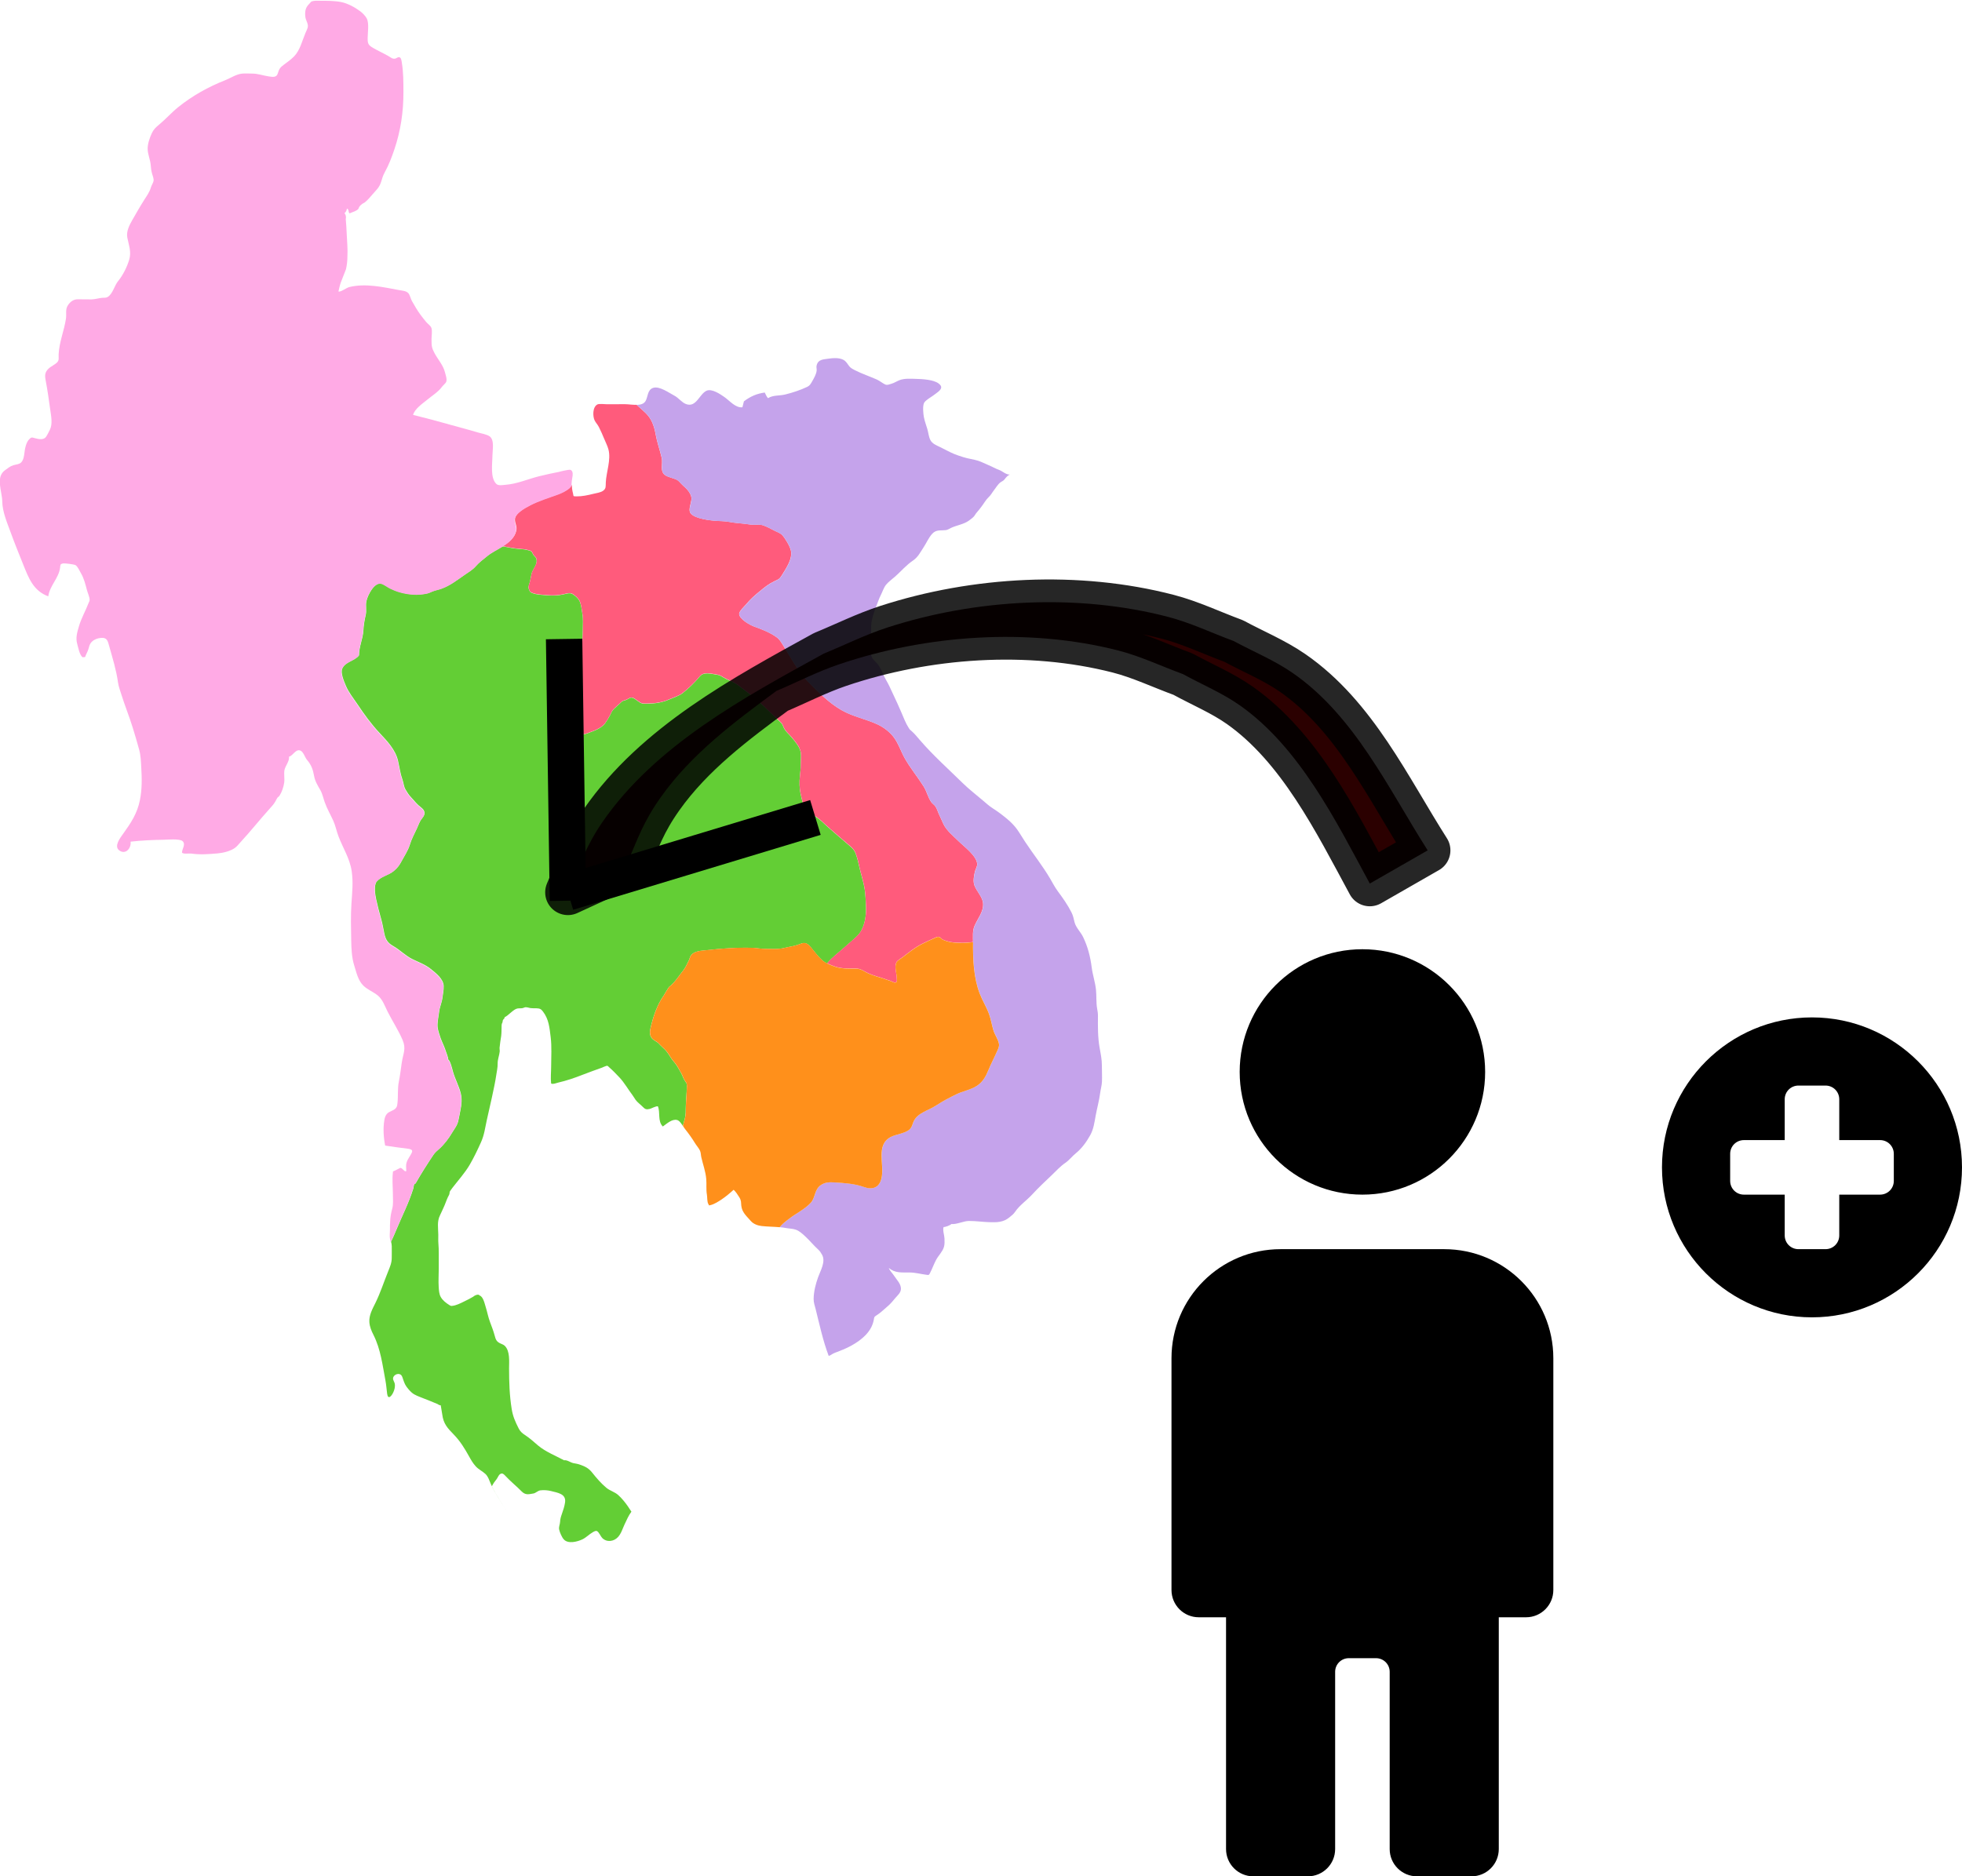 <?xml version="1.0" encoding="UTF-8" standalone="no"?>
<!-- Created with Inkscape (http://www.inkscape.org/) -->

<svg
   version="1.1"
   id="svg41"
   xml:space="preserve"
   width="431.618"
   height="412.869"
   viewBox="0 0 431.618 412.869"
   sodipodi:docname="add-mainland.svg"
   inkscape:version="1.1 (c4e8f9e, 2021-05-24)"
   xmlns:inkscape="http://www.inkscape.org/namespaces/inkscape"
   xmlns:sodipodi="http://sodipodi.sourceforge.net/DTD/sodipodi-0.dtd"
   xmlns="http://www.w3.org/2000/svg"
   xmlns:svg="http://www.w3.org/2000/svg"><defs
     id="defs45"><marker
       style="overflow:visible"
       id="marker54528"
       refX="0"
       refY="0"
       orient="auto"
       inkscape:stockid="DotL"
       inkscape:isstock="true"><path
         transform="matrix(0.8,0,0,0.8,5.92,0.8)"
         style="fill:context-stroke;fill-rule:evenodd;stroke:context-stroke;stroke-width:1pt"
         d="m -2.5,-1 c 0,2.76 -2.24,5 -5,5 -2.76,0 -5,-2.24 -5,-5 0,-2.76 2.24,-5 5,-5 2.76,0 5,2.24 5,5 z"
         id="path54526" /></marker><marker
       style="overflow:visible"
       id="DotM"
       refX="0"
       refY="0"
       orient="auto"
       inkscape:stockid="DotM"
       inkscape:isstock="true"><path
         transform="matrix(0.4,0,0,0.4,2.96,0.4)"
         style="fill:context-stroke;fill-rule:evenodd;stroke:context-stroke;stroke-width:1pt"
         d="m -2.5,-1 c 0,2.76 -2.24,5 -5,5 -2.76,0 -5,-2.24 -5,-5 0,-2.76 2.24,-5 5,-5 2.76,0 5,2.24 5,5 z"
         id="path12551" /></marker><marker
       style="overflow:visible"
       id="DotL"
       refX="0"
       refY="0"
       orient="auto"
       inkscape:stockid="DotL"
       inkscape:isstock="true"><path
         transform="matrix(0.8,0,0,0.8,5.92,0.8)"
         style="fill:context-stroke;fill-rule:evenodd;stroke:context-stroke;stroke-width:1pt"
         d="m -2.5,-1 c 0,2.76 -2.24,5 -5,5 -2.76,0 -5,-2.24 -5,-5 0,-2.76 2.24,-5 5,-5 2.76,0 5,2.24 5,5 z"
         id="path12548" /></marker><marker
       style="overflow:visible"
       id="TriangleInM"
       refX="0"
       refY="0"
       orient="auto"
       inkscape:stockid="TriangleInM"
       inkscape:isstock="true"><path
         transform="scale(-0.4)"
         style="fill:context-stroke;fill-rule:evenodd;stroke:context-stroke;stroke-width:1pt"
         d="M 5.77,0 -2.88,5 V -5 Z"
         id="path12623" /></marker><marker
       style="overflow:visible"
       id="Arrow2Sstart"
       refX="0"
       refY="0"
       orient="auto"
       inkscape:stockid="Arrow2Sstart"
       inkscape:isstock="true"><path
         transform="matrix(0.3,0,0,0.3,-0.69,0)"
         d="M 8.719,4.034 -2.207,0.016 8.719,-4.002 c -1.745,2.372 -1.735,5.617 -6e-7,8.035 z"
         style="fill:context-stroke;fill-rule:evenodd;stroke-width:0.625;stroke-linejoin:round"
         id="path12517" /></marker><marker
       style="overflow:visible"
       id="DiamondS"
       refX="0"
       refY="0"
       orient="auto"
       inkscape:stockid="DiamondS"
       inkscape:isstock="true"><path
         transform="scale(0.2)"
         style="fill:context-stroke;fill-rule:evenodd;stroke:context-stroke;stroke-width:1pt"
         d="M 0,-7.071 -7.071,0 0,7.071 7.071,0 Z"
         id="path12572" /></marker><marker
       style="overflow:visible"
       id="TriangleOutM"
       refX="0"
       refY="0"
       orient="auto"
       inkscape:stockid="TriangleOutM"
       inkscape:isstock="true"><path
         transform="scale(0.4)"
         style="fill:context-stroke;fill-rule:evenodd;stroke:context-stroke;stroke-width:1pt"
         d="M 5.77,0 -2.88,5 V -5 Z"
         id="path12632" /></marker><marker
       id="ExperimentalArrow"
       refX="5"
       refY="3"
       orient="auto-start-reverse"
       inkscape:stockid="ExperimentalArrow"
       inkscape:isstock="true"><path
         style="fill:context-stroke"
         d="M 10,3 0,6 V 0 Z"
         id="path12740" /></marker><marker
       style="overflow:visible"
       id="TriangleOutL"
       refX="0"
       refY="0"
       orient="auto"
       inkscape:stockid="TriangleOutL"
       inkscape:isstock="true"><path
         transform="scale(0.8)"
         style="fill:context-stroke;fill-rule:evenodd;stroke:context-stroke;stroke-width:1pt"
         d="M 5.77,0 -2.88,5 V -5 Z"
         id="path12629" /></marker><marker
       style="overflow:visible"
       id="Arrow1Lend"
       refX="0"
       refY="0"
       orient="auto"
       inkscape:stockid="Arrow1Lend"
       inkscape:isstock="true"><path
         transform="matrix(-0.8,0,0,-0.8,-10,0)"
         style="fill:context-stroke;fill-rule:evenodd;stroke:context-stroke;stroke-width:1pt"
         d="M 0,0 5,-5 -12.5,0 5,5 Z"
         id="path12490" /></marker><clipPath
       clipPathUnits="userSpaceOnUse"
       id="clipPath57"><path
         d="M 0,500 H 750 V 0 H 0 Z"
         id="path55" /></clipPath><clipPath
       clipPathUnits="userSpaceOnUse"
       id="clipPath265"><path
         d="m 182.234,66.057 c 0,-8.735 7.081,-15.815 15.815,-15.815 v 0 c 8.736,0 15.816,7.08 15.816,15.815 v 0 c 0,8.735 -7.08,15.816 -15.816,15.816 v 0 c -8.734,0 -15.815,-7.081 -15.815,-15.816"
         id="path263" /></clipPath><clipPath
       clipPathUnits="userSpaceOnUse"
       id="clipPath277"><path
         d="M 0,500 H 750 V 0 H 0 Z"
         id="path275" /></clipPath><clipPath
       clipPathUnits="userSpaceOnUse"
       id="clipPath325"><path
         d="m 538.651,308.716 c 0,-8.734 7.081,-15.816 15.816,-15.816 v 0 c 8.735,0 15.816,7.082 15.816,15.816 v 0 c 0,8.736 -7.081,15.816 -15.816,15.816 v 0 c -8.735,0 -15.816,-7.08 -15.816,-15.816"
         id="path323" /></clipPath><clipPath
       clipPathUnits="userSpaceOnUse"
       id="clipPath371"><path
         d="M 0,500 H 750 V 0 H 0 Z"
         id="path369" /></clipPath><clipPath
       clipPathUnits="userSpaceOnUse"
       id="clipPath415"><path
         d="m 538.651,380.639 c 0,-8.736 7.081,-15.816 15.816,-15.816 v 0 c 8.735,0 15.816,7.08 15.816,15.816 v 0 c 0,8.734 -7.081,15.815 -15.816,15.815 v 0 c -8.735,0 -15.816,-7.081 -15.816,-15.815"
         id="path413" /></clipPath><clipPath
       clipPathUnits="userSpaceOnUse"
       id="clipPath433"><path
         d="M 0,500 H 750 V 0 H 0 Z"
         id="path431" /></clipPath><clipPath
       clipPathUnits="userSpaceOnUse"
       id="clipPath481"><path
         d="m 308.665,376.376 c 0,-8.734 7.081,-15.815 15.816,-15.815 v 0 c 8.734,0 15.815,7.081 15.815,15.815 v 0 c 0,8.735 -7.081,15.816 -15.815,15.816 v 0 c -8.735,0 -15.816,-7.081 -15.816,-15.816"
         id="path479" /></clipPath><clipPath
       clipPathUnits="userSpaceOnUse"
       id="clipPath495"><path
         d="M 0,500 H 750 V 0 H 0 Z"
         id="path493" /></clipPath><clipPath
       clipPathUnits="userSpaceOnUse"
       id="clipPath563"><path
         d="m 538.651,448.363 c 0,-8.735 7.081,-15.815 15.816,-15.815 v 0 c 8.735,0 15.816,7.08 15.816,15.815 v 0 c 0,8.735 -7.081,15.817 -15.816,15.817 v 0 c -8.735,0 -15.816,-7.082 -15.816,-15.817"
         id="path561" /></clipPath><clipPath
       clipPathUnits="userSpaceOnUse"
       id="clipPath1427"><path
         d="M 0,500 H 750 V 0 H 0 Z"
         id="path1425" /></clipPath><clipPath
       clipPathUnits="userSpaceOnUse"
       id="clipPath1475"><path
         d="m 222.064,448.363 c 0,-8.735 7.081,-15.815 15.816,-15.815 v 0 c 8.734,0 15.815,7.08 15.815,15.815 v 0 c 0,8.735 -7.081,15.817 -15.815,15.817 v 0 c -8.735,0 -15.816,-7.082 -15.816,-15.817"
         id="path1473" /></clipPath><clipPath
       clipPathUnits="userSpaceOnUse"
       id="clipPath1491"><path
         d="M 0,500 H 750 V 0 H 0 Z"
         id="path1489" /></clipPath><clipPath
       clipPathUnits="userSpaceOnUse"
       id="clipPath1535"><path
         d="m 137.277,292.202 c 0,-8.735 7.081,-15.816 15.816,-15.816 v 0 c 8.735,0 15.815,7.081 15.815,15.816 v 0 c 0,8.735 -7.08,15.816 -15.815,15.816 v 0 c -8.735,0 -15.816,-7.081 -15.816,-15.816"
         id="path1533" /></clipPath><clipPath
       clipPathUnits="userSpaceOnUse"
       id="clipPath1549"><path
         d="M 0,500 H 750 V 0 H 0 Z"
         id="path1547" /></clipPath><clipPath
       clipPathUnits="userSpaceOnUse"
       id="clipPath1637"><path
         d="m 538.651,235.79 c 0,-8.735 7.081,-15.817 15.816,-15.817 v 0 c 8.735,0 15.816,7.082 15.816,15.817 v 0 c 0,8.735 -7.081,15.816 -15.816,15.816 v 0 c -8.735,0 -15.816,-7.081 -15.816,-15.816"
         id="path1635" /></clipPath><clipPath
       clipPathUnits="userSpaceOnUse"
       id="clipPath1701"><path
         d="M 0,500 H 750 V 0 H 0 Z"
         id="path1699" /></clipPath><clipPath
       clipPathUnits="userSpaceOnUse"
       id="clipPath1745"><path
         d="m 137.277,138.712 c 0,-8.736 7.081,-15.815 15.816,-15.815 v 0 c 8.735,0 15.815,7.079 15.815,15.815 v 0 c 0,8.734 -7.08,15.815 -15.815,15.815 v 0 c -8.735,0 -15.816,-7.081 -15.816,-15.815"
         id="path1743" /></clipPath><clipPath
       clipPathUnits="userSpaceOnUse"
       id="clipPath1781"><path
         d="M 0,500 H 750 V 0 H 0 Z"
         id="path1779" /></clipPath><clipPath
       clipPathUnits="userSpaceOnUse"
       id="clipPath1797"><path
         d="M 0,500 H 750 V 0 H 0 Z"
         id="path1795" /></clipPath><clipPath
       clipPathUnits="userSpaceOnUse"
       id="clipPath1839"><path
         d="m 72.325,448.424 c 0,-8.734 7.08,-15.816 15.816,-15.816 v 0 c 8.733,0 15.814,7.082 15.814,15.816 v 0 c 0,8.735 -7.081,15.816 -15.814,15.816 v 0 c -8.736,0 -15.816,-7.081 -15.816,-15.816"
         id="path1837" /></clipPath><filter
       inkscape:label="Fast Crop"
       inkscape:auto-region="false"
       inkscape:menu="Fill and Transparency"
       inkscape:menu-tooltip="Does not filter but adds a filter region"
       style="color-interpolation-filters:sRGB"
       id="filter74268"><feComposite
         in2="SourceGraphic"
         id="feComposite74266" /></filter><clipPath
       clipPathUnits="userSpaceOnUse"
       id="clipPath1781-1"><path
         d="M 0,500 H 750 V 0 H 0 Z"
         id="path1779-5" /></clipPath><clipPath
       clipPathUnits="userSpaceOnUse"
       id="clipPath1781-8"><path
         d="M 0,500 H 750 V 0 H 0 Z"
         id="path1779-1" /></clipPath><style
       id="style59158">.cls-1{fill:#3f456b;}</style></defs><sodipodi:namedview
     id="namedview43"
     pagecolor="#ffffff"
     bordercolor="#999999"
     borderopacity="1"
     inkscape:pageshadow="0"
     inkscape:pageopacity="0"
     inkscape:pagecheckerboard="0"
     showgrid="false"
     inkscape:snap-grids="false"
     inkscape:snap-to-guides="false"
     inkscape:zoom="0.5"
     inkscape:cx="-376"
     inkscape:cy="412"
     inkscape:window-width="1645"
     inkscape:window-height="920"
     inkscape:window-x="0"
     inkscape:window-y="25"
     inkscape:window-maximized="0"
     inkscape:current-layer="layer38"
     inkscape:snap-others="false"
     inkscape:snap-nodes="true"
     fit-margin-top="0"
     fit-margin-left="0"
     fit-margin-right="0"
     fit-margin-bottom="0" /><g
     inkscape:groupmode="layer"
     id="layer32"
     inkscape:label="Mainland Region"
     style="display:inline;opacity:0.75"
     transform="translate(-168.618,-46.121)"
     sodipodi:insensitive="true" /><g
     inkscape:groupmode="layer"
     id="layer33"
     inkscape:label="outline on map"
     style="display:inline;opacity:1"
     transform="translate(-168.618,-46.121)" /><g
     inkscape:groupmode="layer"
     id="layer36"
     inkscape:label="Icon symbols"
     style="display:inline"
     transform="translate(-168.618,-46.121)"><g
       inkscape:groupmode="layer"
       id="layer38"
       inkscape:label="Add symbol "
       style="display:inline"><g
         id="g5571"><g
           id="g5280"
           transform="translate(-58.867,-57.984)"
           inkscape:export-filename="/Users/hazelblanchard/Documents/Nomenklatura/Assets/Maps/asean whole map.png"
           inkscape:export-xdpi="1207.1938"
           inkscape:export-ydpi="1207.1938"
           style="display:inline;opacity:1"><g
             id="g1493-3"
             transform="matrix(1.333,0,0,-1.333,335.73,431.075)"
             style="display:inline;fill:#63ce35;fill-opacity:1"><path
               d="m 0,0 c 0.229,0.442 0.421,0.715 0.738,1.104 0.198,0.239 0.325,0.681 0.594,0.85 0.335,0.21 0.545,0.045 0.773,-0.193 0.471,-0.492 0.944,-0.964 1.458,-1.42 0.455,-0.404 0.882,-0.801 1.305,-1.229 0.629,-0.634 1.109,-0.506 1.937,-0.363 0.433,0.074 0.727,0.465 1.171,0.522 0.554,0.073 1.237,0.021 1.774,-0.118 1.12,-0.289 2.492,-0.462 2.301,-1.858 -0.091,-0.664 -0.317,-1.321 -0.539,-1.957 -0.162,-0.461 -0.26,-0.791 -0.283,-1.263 -0.019,-0.427 -0.246,-0.831 -0.157,-1.259 0.101,-0.484 0.442,-1.283 0.774,-1.648 0.716,-0.787 2.268,-0.368 3.067,0.014 0.624,0.298 1.103,0.831 1.699,1.168 0.204,0.115 0.499,0.309 0.726,0.183 0.311,-0.172 0.585,-0.859 0.839,-1.12 0.732,-0.751 1.908,-0.613 2.601,0.142 0.551,0.598 0.746,1.359 1.08,2.07 0.334,0.711 0.661,1.477 1.126,2.104 0.005,0.005 0.011,0.012 0.016,0.018 0.228,-0.362 0.448,-0.726 0.662,-1.086 -0.795,1.339 -1.663,2.759 -2.817,3.814 -0.591,0.541 -1.377,0.716 -1.971,1.21 C 18.023,0.391 17.222,1.322 16.541,2.182 15.934,2.948 15.359,3.22 14.443,3.537 14.087,3.661 13.791,3.688 13.431,3.764 12.899,3.875 12.429,4.314 11.879,4.24 10.517,4.973 8.817,5.648 7.615,6.66 6.893,7.268 6.229,7.895 5.435,8.406 4.968,8.708 4.641,8.999 4.385,9.51 c -0.563,1.121 -0.942,1.946 -1.147,3.216 -0.359,2.23 -0.425,4.402 -0.429,6.653 -0.002,1.13 0.194,2.898 -0.73,3.771 -0.191,0.181 -0.509,0.276 -0.741,0.391 -0.63,0.313 -0.731,0.634 -0.92,1.333 -0.206,0.758 -0.468,1.427 -0.748,2.172 -0.315,0.833 -0.466,1.711 -0.735,2.555 -0.173,0.539 -0.407,1.696 -1.029,1.849 -0.033,0.203 -0.421,0.104 -0.561,0.057 -0.171,-0.063 -0.324,-0.153 -0.462,-0.272 -0.463,-0.275 -0.939,-0.526 -1.426,-0.754 -0.627,-0.31 -1.375,-0.708 -2.092,-0.762 -0.184,-0.014 -0.267,0.047 -0.442,0.158 -0.545,0.35 -1.071,0.747 -1.394,1.324 -0.261,0.466 -0.296,1.087 -0.332,1.613 -0.069,1.013 0.009,2.056 0.009,3.072 0,0.838 -0.002,1.675 0,2.512 0.002,0.56 -0.019,1.102 -0.063,1.66 -0.039,0.476 -0.008,0.951 -0.014,1.427 -0.015,1.099 -0.229,2.17 0.279,3.183 0.201,0.401 0.371,0.819 0.566,1.223 0.28,0.58 0.465,1.197 0.737,1.779 0.073,0.157 0.179,0.302 0.235,0.468 0.061,0.178 0.019,0.401 0.139,0.553 0.22,0.279 0.113,0.176 0.326,0.454 0.98,1.281 2.137,2.545 2.943,3.943 0.672,1.164 1.27,2.416 1.82,3.641 0.549,1.224 0.668,2.329 0.958,3.647 0.411,1.868 1.281,5.495 1.555,7.395 0.098,0.683 0.247,1.267 0.238,1.948 -0.01,0.716 0.276,1.34 0.345,2.026 -0.014,0.186 -0.025,0.373 -0.031,0.559 0.07,0.668 0.16,1.333 0.272,1.995 0.067,0.567 0.044,1.104 0.067,1.671 0.014,0.332 0.049,0.35 0.165,0.613 -0.012,0.181 0.045,0.338 0.167,0.471 0.11,0.08 0.164,0.186 0.163,0.318 0.604,0.249 1.476,1.344 2.123,1.443 0.294,0.045 0.579,0.001 0.871,0.064 0.149,0.032 0.286,0.125 0.44,0.14 0.261,0.024 0.598,-0.107 0.836,-0.14 0.33,-0.046 0.653,-0.022 0.983,-0.032 0.57,-0.018 0.769,-0.127 1.087,-0.549 0.974,-1.287 1.065,-2.645 1.261,-4.195 0.202,-1.596 0.08,-3.248 0.08,-4.855 0,-0.916 -0.113,-1.903 -0.004,-2.818 0.31,-0.172 0.837,0.074 1.153,0.147 1.394,0.318 2.766,0.789 4.094,1.314 1.062,0.419 2.139,0.791 3.211,1.18 -0.101,-0.037 0.689,0.32 0.803,0.285 0.144,-0.045 0.19,-0.137 0.297,-0.229 0.594,-0.513 1.171,-1.113 1.708,-1.684 0.828,-0.88 1.423,-1.961 2.155,-2.925 0.191,-0.252 0.333,-0.524 0.517,-0.779 0.317,-0.44 0.772,-0.737 1.146,-1.122 0.417,-0.429 0.604,-0.525 1.212,-0.377 0.222,0.054 1.035,0.498 1.325,0.422 0.424,-1.017 -0.071,-2.457 0.814,-3.328 0.63,0.438 1.506,1.283 2.355,1.072 0.415,-0.104 0.771,-0.697 1.06,-1.151 -0.034,0.053 -0.067,0.104 -0.103,0.16 0.073,0.419 0.232,0.826 0.328,1.24 0.158,0.687 0.14,1.237 0.15,1.939 0.016,1.131 0.163,2.24 0.168,3.371 0.002,0.664 -0.096,0.506 -0.422,1.079 -0.212,0.374 -0.336,0.802 -0.558,1.182 -0.38,0.649 -0.675,1.268 -1.19,1.838 -0.484,0.535 -0.771,1.213 -1.244,1.749 -0.371,0.422 -0.816,0.773 -1.188,1.186 -0.344,0.381 -0.824,0.495 -1.166,0.902 -0.371,0.443 -0.37,1.036 -0.24,1.6 0.439,1.92 1.077,3.885 2.222,5.493 0.046,0.065 0.718,1.24 0.872,1.395 0.075,0.076 0.176,0.12 0.248,0.185 0.669,0.599 1.248,1.419 1.78,2.133 0.391,0.464 0.711,0.971 0.959,1.521 0.212,0.367 0.379,0.754 0.501,1.161 0.516,0.963 1.836,0.946 2.79,1.055 2.535,0.29 5.077,0.458 7.633,0.371 0.625,-0.021 1.216,-0.17 1.86,-0.166 1.104,0.007 2.206,-0.112 3.28,0.164 0.74,0.189 1.397,0.25 2.13,0.489 0.521,0.17 0.972,0.475 1.495,0.223 0.314,-0.15 0.524,-0.396 0.744,-0.656 0.594,-0.701 1.162,-1.505 1.856,-2.109 0.592,-0.516 1.366,-0.803 2.099,-1.056 -0.442,0.152 -0.894,0.324 -1.317,0.545 0.019,0.022 0.035,0.048 0.055,0.07 0.845,0.995 2.005,1.843 2.974,2.722 0.66,0.598 1.365,1.155 1.992,1.785 1.157,1.162 1.467,3.158 1.406,4.743 -0.037,0.958 -0.073,1.929 -0.209,2.877 -0.16,1.121 -0.526,2.182 -0.784,3.28 -0.211,0.897 -0.39,1.818 -0.72,2.682 -0.255,0.666 -0.729,1.044 -1.271,1.498 -1.1,0.924 -2.173,1.886 -3.263,2.822 -0.651,0.559 -1.27,1.266 -2.012,1.716 -0.645,0.392 -1.246,0.769 -1.714,1.417 -0.487,0.675 -0.629,1.55 -0.811,2.36 -0.217,0.959 -0.231,2.002 -0.12,2.98 0.072,0.637 0.129,1.197 0.127,1.841 -0.003,0.65 0.11,1.384 0.008,2.028 -0.141,0.892 -0.895,1.767 -1.455,2.445 -0.479,0.582 -1.168,1.103 -1.429,1.842 -0.147,0.416 -0.325,0.596 -0.67,0.915 -0.844,0.781 -1.652,1.595 -2.488,2.385 -1.013,0.957 -1.995,1.798 -3.119,2.61 -0.551,0.399 -1.05,0.852 -1.635,1.203 -0.633,0.382 -1.358,0.614 -1.995,1.004 -0.379,0.232 -0.618,0.379 -1.044,0.438 -0.987,0.136 -2.159,0.532 -2.846,-0.307 -0.804,-0.981 -1.838,-1.969 -2.838,-2.752 -0.536,-0.421 -1.336,-0.666 -1.951,-0.938 -1.038,-0.458 -2.13,-0.734 -3.277,-0.758 -0.364,-0.007 -1.025,-0.071 -1.406,0.004 -0.377,0.074 -0.932,0.56 -1.241,0.76 -0.763,0.492 -0.892,-0.033 -1.63,-0.244 -0.421,-0.12 -0.372,-0.073 -0.766,-0.461 -0.334,-0.33 -0.705,-0.616 -1.041,-0.947 -0.346,-0.343 -0.442,-0.66 -0.655,-1.074 -0.222,-0.432 -0.509,-0.904 -0.799,-1.302 -0.618,-0.851 -1.841,-1.248 -2.789,-1.612 -1.017,-0.389 -1.973,-0.478 -3.042,-0.499 -0.166,-0.004 -0.789,-0.091 -0.94,0.031 0.023,0.215 -0.141,0.292 -0.145,0.491 -0.005,0.22 0.154,0.656 0.212,0.878 0.067,0.254 0.198,0.384 0.286,0.612 0.184,0.474 0.336,1.047 0.421,1.545 0.117,0.681 0.029,1.415 0.192,2.088 0.076,0.311 0.228,0.623 0.335,0.928 0.288,0.812 0.597,1.625 0.858,2.45 0.583,1.84 0.732,3.775 0.799,5.695 0.033,0.968 0.136,1.91 0.136,2.879 10e-4,0.85 0.084,1.73 -0.072,2.567 -0.131,0.703 -0.171,1.598 -0.533,2.235 -0.231,0.406 -0.709,0.801 -1.105,1.047 -0.398,0.247 -0.995,0.062 -1.401,-0.038 -0.85,-0.209 -1.854,-0.258 -2.726,-0.174 -0.798,0.076 -1.825,0.075 -2.57,0.402 -0.28,0.123 -0.329,0.22 -0.446,0.472 -0.2,0.434 -0.1,0.643 0.034,1.059 0.162,0.502 0.235,1.073 0.354,1.602 0.185,0.827 1.107,1.61 0.774,2.554 -0.067,0.191 -0.318,0.386 -0.443,0.546 -0.109,0.14 -0.227,0.49 -0.357,0.605 -0.145,0.131 -0.535,0.193 -0.736,0.252 -0.347,0.102 -0.819,0.12 -1.183,0.151 -0.955,0.083 -1.877,0.26 -2.813,0.437 -0.892,-0.552 -1.856,-1.02 -2.53,-1.581 -0.679,-0.566 -1.3,-0.989 -1.887,-1.662 -0.522,-0.598 -1.097,-0.926 -1.752,-1.372 -1.303,-0.886 -2.421,-1.819 -3.941,-2.358 -0.521,-0.185 -1.038,-0.26 -1.539,-0.478 -0.303,-0.132 -0.489,-0.231 -0.821,-0.305 -1.49,-0.335 -3.113,-0.197 -4.58,0.237 -0.514,0.152 -0.987,0.35 -1.47,0.578 -0.444,0.211 -1.019,0.677 -1.475,0.799 -1.155,0.311 -2.289,-1.898 -2.498,-2.912 -0.154,-0.746 0.07,-1.552 -0.114,-2.29 -0.184,-0.738 -0.339,-1.725 -0.381,-2.514 -0.078,-1.469 -0.722,-2.638 -0.722,-4.134 -0.74,-0.932 -2.273,-1.003 -2.774,-2.207 -0.294,-0.705 0.289,-2.064 0.596,-2.789 0.487,-1.155 1.249,-2.059 1.946,-3.106 1.082,-1.627 2.273,-3.27 3.619,-4.699 1.235,-1.313 2.637,-2.777 3.053,-4.597 0.243,-1.064 0.371,-2.115 0.737,-3.139 0.203,-0.572 0.191,-1.073 0.506,-1.618 0.263,-0.454 0.538,-0.882 0.896,-1.261 0.416,-0.439 0.781,-0.907 1.226,-1.319 0.368,-0.342 0.97,-0.659 1.004,-1.237 0.03,-0.498 -0.338,-0.817 -0.574,-1.165 -0.29,-0.429 -0.438,-0.933 -0.669,-1.413 -0.453,-0.945 -0.884,-1.766 -1.2,-2.77 -0.285,-0.906 -0.821,-1.685 -1.243,-2.48 -0.41,-0.77 -0.716,-1.25 -1.416,-1.811 -0.833,-0.668 -2.084,-0.871 -2.776,-1.704 -0.514,-0.621 -0.266,-2.202 -0.099,-2.947 0.241,-1.083 0.523,-2.236 0.838,-3.303 0.241,-0.82 0.337,-1.601 0.521,-2.408 0.223,-0.976 0.585,-1.516 1.44,-1.997 1.122,-0.631 2.033,-1.613 3.215,-2.187 1.012,-0.492 2.103,-0.882 2.989,-1.6 0.888,-0.721 2.117,-1.658 2.141,-2.857 0.015,-0.668 -0.131,-1.301 -0.215,-1.964 -0.1,-0.782 -0.45,-1.47 -0.537,-2.25 -0.087,-0.784 -0.326,-1.753 -0.251,-2.526 0.052,-0.531 0.331,-1.354 0.504,-1.841 0.269,-0.756 0.662,-1.46 0.883,-2.234 0.045,-0.159 0.413,-1.041 0.348,-1.248 0.407,-0.341 0.649,-1.494 0.792,-2.007 0.345,-1.239 0.991,-2.374 1.295,-3.611 0.227,-0.93 0.131,-1.887 -0.066,-2.84 C -5.337,61.4 -5.436,60.846 -5.565,60.28 -5.751,59.474 -6.184,59 -6.584,58.322 -7.158,57.349 -7.873,56.4 -8.715,55.65 c -0.362,-0.323 -0.683,-0.584 -0.958,-0.993 -1.017,-1.521 -2.025,-3.1 -2.925,-4.687 -0.041,-0.071 -0.178,-0.081 -0.216,-0.144 -0.127,-0.212 -0.127,-0.566 -0.201,-0.8 -0.718,-2.306 -1.866,-4.528 -2.785,-6.759 -0.28,-0.681 -0.565,-1.322 -0.866,-1.95 -0.056,0.223 -0.116,0.444 -0.148,0.688 0.066,-0.497 0.248,-0.897 0.263,-1.411 0.019,-0.647 -0.005,-1.3 -0.003,-1.948 0.002,-0.819 -0.283,-1.469 -0.592,-2.23 -0.699,-1.714 -1.27,-3.512 -2.083,-5.171 -0.488,-0.994 -1.102,-2.06 -1.016,-3.218 0.056,-0.762 0.343,-1.434 0.68,-2.101 1.193,-2.367 1.486,-4.969 1.973,-7.528 0.142,-0.742 0.18,-1.468 0.281,-2.193 0.148,-1.051 0.74,-0.342 1.004,0.226 0.208,0.445 0.343,0.953 0.251,1.452 -0.048,0.269 -0.287,0.577 -0.286,0.839 0.002,0.546 0.743,0.944 1.207,0.684 0.301,-0.168 0.368,-0.559 0.469,-0.846 0.241,-0.686 0.353,-0.989 0.913,-1.636 0.686,-0.795 1.042,-0.907 2.035,-1.308 0.93,-0.356 1.854,-0.728 2.77,-1.117 0.142,-0.118 0.302,-0.182 0.48,-0.188 0.041,-0.341 0.204,-1.131 0.245,-1.472 0.194,-1.599 0.887,-2.301 1.93,-3.378 1.052,-1.085 1.769,-2.27 2.492,-3.567 0.343,-0.617 0.621,-1.107 1.09,-1.634 0.486,-0.547 1.102,-0.801 1.616,-1.277 0.462,-0.425 0.67,-1.159 0.92,-1.721 C 0.524,-1.307 1.548,-2.785 2.492,-4.227 1.609,-2.879 0.667,-1.496 -0.024,-0.04 -0.017,-0.026 -0.008,-0.016 0,0"
               style="fill:#63ce35;fill-opacity:1;fill-rule:nonzero;stroke:none"
               id="path1495-00" /></g><g
             id="g1429-4"
             transform="matrix(1.333,0,0,-1.333,441.55,311.461)"
             style="display:inline"><path
               d="M 0,0 C -0.021,-2.763 0.09,-5.664 1.051,-8.278 0.09,-5.664 -0.021,-2.763 0,0"
               style="fill:#ec607b;fill-opacity:1;fill-rule:nonzero;stroke:none"
               id="path1431-4" /></g><g
             id="g1433-3"
             transform="matrix(1.333,0,0,-1.333,375.029,257.855)"
             style="display:inline"><path
               d="m 0,0 c 0.615,0.271 1.415,0.517 1.951,0.938 1,0.783 2.034,1.771 2.838,2.752 C 5.477,4.529 6.648,4.133 7.636,3.997 8.062,3.938 8.301,3.791 8.68,3.559 9.316,3.169 10.041,2.937 10.675,2.555 11.26,2.204 11.759,1.751 12.31,1.352 c 1.124,-0.812 2.105,-1.653 3.119,-2.61 0.836,-0.79 1.643,-1.604 2.487,-2.385 0.346,-0.319 0.523,-0.499 0.67,-0.915 0.262,-0.739 0.95,-1.26 1.43,-1.842 0.559,-0.678 1.313,-1.553 1.455,-2.445 0.101,-0.644 -0.012,-1.378 -0.009,-2.028 0.003,-0.644 -0.055,-1.204 -0.127,-1.841 -0.11,-0.978 -0.097,-2.021 0.12,-2.98 0.183,-0.81 0.324,-1.685 0.812,-2.36 0.467,-0.648 1.068,-1.025 1.713,-1.417 0.743,-0.45 1.362,-1.157 2.012,-1.716 1.09,-0.937 2.163,-1.898 3.264,-2.822 0.542,-0.454 1.015,-0.832 1.27,-1.498 0.33,-0.864 0.509,-1.785 0.72,-2.682 0.259,-1.098 0.624,-2.159 0.784,-3.28 0.136,-0.948 0.172,-1.919 0.209,-2.877 0.062,-1.585 -0.249,-3.581 -1.406,-4.743 -0.627,-0.63 -1.332,-1.187 -1.991,-1.785 -0.97,-0.879 -2.13,-1.727 -2.975,-2.722 -0.019,-0.022 -0.036,-0.048 -0.055,-0.071 0.423,-0.22 0.875,-0.392 1.318,-0.544 1.106,-0.382 2.332,-0.325 3.488,-0.325 0.769,0 1.331,-0.49 2.031,-0.802 0.955,-0.427 1.952,-0.637 2.922,-0.999 0.256,-0.097 0.507,-0.176 0.768,-0.262 0.195,-0.065 0.46,-0.25 0.663,-0.239 0.443,0.022 0.311,0.349 0.311,0.706 0.003,0.837 -0.486,1.913 -0.01,2.711 0.13,0.219 0.959,0.753 0.8,0.632 1.223,0.925 2.263,1.809 3.653,2.464 0.636,0.3 1.298,0.622 1.949,0.904 0.238,0.104 0.366,0.176 0.632,0.091 0.206,-0.066 0.31,-0.27 0.481,-0.375 0.134,-0.083 0.296,-0.145 0.452,-0.2 1.021,-0.368 1.959,-0.384 3.017,-0.381 0.551,0.001 1.071,0.071 1.603,0.119 0.005,0.951 -0.104,1.815 0.248,2.658 0.504,1.206 1.542,2.36 1.41,3.775 -0.094,1.004 -1.039,1.932 -1.419,2.911 -0.256,0.661 -0.091,1.613 0.087,2.319 0.112,0.448 0.408,0.806 0.359,1.291 -0.136,1.338 -2.219,2.856 -3.082,3.713 -0.862,0.857 -1.921,1.685 -2.472,2.793 -0.249,0.498 -0.434,1.017 -0.671,1.477 -0.238,0.459 -0.362,1.003 -0.644,1.432 -0.199,0.303 -0.49,0.445 -0.689,0.72 -0.558,0.771 -0.746,1.766 -1.262,2.585 -0.988,1.572 -2.22,3.05 -3.129,4.671 -0.641,1.143 -1.068,2.511 -1.88,3.555 -0.652,0.837 -1.635,1.566 -2.529,1.992 -1.992,0.948 -4.113,1.291 -6.054,2.412 -2.074,1.198 -3.853,2.996 -5.517,4.695 -1.656,1.689 -2.793,3.905 -4.044,5.908 -0.369,0.589 -0.62,1.071 -1.184,1.461 -1.188,0.82 -2.364,1.246 -3.688,1.735 -0.664,0.245 -2.355,1.187 -2.431,2.037 -0.043,0.471 0.937,1.344 1.172,1.635 0.674,0.837 1.42,1.466 2.246,2.147 0.882,0.726 1.481,1.218 2.512,1.699 0.549,0.257 0.721,0.287 1.092,0.888 0.695,1.126 1.811,2.71 1.522,4.103 -0.144,0.694 -0.917,1.99 -1.405,2.534 -0.327,0.367 -0.783,0.499 -1.218,0.72 -0.583,0.296 -1.34,0.714 -1.955,0.925 -0.606,0.208 -1.396,0.044 -2.042,0.126 -0.753,0.096 -1.46,0.203 -2.213,0.255 -0.895,0.062 -1.678,0.306 -2.581,0.319 -1.281,0.019 -3.57,0.239 -4.697,0.91 -0.621,0.369 -0.701,0.758 -0.547,1.519 0.215,1.077 0.492,1.42 -0.184,2.424 -0.366,0.545 -0.795,0.82 -1.239,1.284 -0.327,0.342 -0.456,0.551 -0.883,0.744 -0.536,0.242 -1.349,0.375 -1.83,0.727 -0.87,0.636 -0.305,1.876 -0.532,2.836 -0.316,1.332 -0.767,2.557 -1.013,3.933 -0.12,0.674 -0.277,1.273 -0.548,1.892 -0.573,1.317 -1.439,1.863 -2.431,2.784 -0.046,0.043 -0.085,0.094 -0.129,0.139 -0.661,-0.023 -1.381,0.1 -1.867,0.101 -1.05,0.001 -2.099,0 -3.148,-10e-4 -0.22,0 -1.202,0.107 -1.474,-0.037 -0.821,-0.432 -0.782,-1.962 -0.462,-2.631 0.182,-0.379 0.513,-0.709 0.714,-1.115 0.304,-0.616 0.584,-1.226 0.84,-1.863 0.235,-0.587 0.566,-1.202 0.728,-1.815 0.454,-1.72 -0.359,-3.745 -0.436,-5.462 -0.028,-0.649 0.066,-0.991 -0.433,-1.357 -0.421,-0.31 -1.124,-0.39 -1.656,-0.523 -0.862,-0.214 -1.827,-0.423 -2.726,-0.412 -0.662,0.009 -0.468,0.009 -0.592,0.477 -0.141,0.531 -0.192,0.986 -0.191,1.436 -0.068,-0.15 -0.157,-0.295 -0.283,-0.431 -0.403,-0.432 -1.354,-0.894 -1.917,-1.098 -1.517,-0.551 -3.178,-1.056 -4.613,-1.798 -0.844,-0.435 -2.58,-1.372 -2.584,-2.398 -0.002,-0.66 0.392,-1.124 0.22,-1.864 -0.269,-1.157 -1.202,-1.907 -2.231,-2.544 0.937,-0.177 1.859,-0.354 2.814,-0.437 0.364,-0.031 0.836,-0.049 1.182,-0.151 0.201,-0.059 0.591,-0.121 0.737,-0.252 0.129,-0.115 0.248,-0.466 0.356,-0.605 0.125,-0.16 0.376,-0.355 0.443,-0.546 0.333,-0.944 -0.588,-1.727 -0.774,-2.554 -0.118,-0.529 -0.191,-1.1 -0.354,-1.602 -0.133,-0.416 -0.234,-0.625 -0.034,-1.059 0.117,-0.252 0.166,-0.35 0.447,-0.472 0.745,-0.327 1.771,-0.326 2.569,-0.402 0.872,-0.084 1.877,-0.035 2.726,0.174 0.407,0.1 1.003,0.285 1.402,0.037 0.395,-0.245 0.874,-0.64 1.104,-1.046 0.363,-0.637 0.403,-1.532 0.534,-2.235 0.156,-0.837 0.073,-1.717 0.072,-2.567 0,-0.969 -0.104,-1.911 -0.137,-2.88 -0.066,-1.919 -0.216,-3.854 -0.799,-5.694 -0.261,-0.825 -0.57,-1.638 -0.857,-2.45 -0.108,-0.305 -0.26,-0.617 -0.335,-0.928 -0.163,-0.673 -0.075,-1.407 -0.193,-2.088 -0.084,-0.498 -0.237,-1.071 -0.42,-1.545 -0.088,-0.228 -0.219,-0.358 -0.287,-0.612 -0.057,-0.222 -0.216,-0.658 -0.211,-0.878 0.003,-0.199 0.168,-0.276 0.144,-0.491 0.151,-0.122 0.774,-0.035 0.94,-0.031 1.07,0.021 2.025,0.11 3.042,0.499 0.949,0.363 2.171,0.761 2.79,1.612 0.29,0.398 0.577,0.87 0.798,1.302 0.213,0.414 0.309,0.731 0.656,1.074 0.336,0.331 0.707,0.617 1.041,0.947 0.393,0.388 0.344,0.341 0.765,0.461 0.739,0.211 0.867,0.736 1.63,0.244 0.31,-0.2 0.864,-0.686 1.241,-0.76 0.381,-0.075 1.042,-0.011 1.407,-0.004 C -2.13,-0.734 -1.037,-0.458 0,0"
               style="fill:#ff5b7c;fill-opacity:1;fill-rule:nonzero;stroke:none"
               id="path1435-8" /></g><g
             id="g1775-8"
             style="display:inline"
             transform="matrix(1.333,0,0,-1.333,58.867,724.651)"
             inkscape:export-filename="/Users/hazelblanchard/Documents/Nomenklatura/Assets/Symbols/Asean/land-myanmar.png"
             inkscape:export-xdpi="300"
             inkscape:export-ydpi="300"><g
               id="g1777-0"
               clip-path="url(#clipPath1781-8)"><g
                 id="g1783-8"
                 transform="translate(201.063,278.504)"><path
                   id="path1785-7"
                   style="fill:#ffaae5;fill-opacity:1;fill-rule:nonzero;stroke:none;stroke-width:1.333"
                   transform="matrix(0.75,0,0,-0.75,-201.063,221.496)"
                   d="m 239.146,46.133 c -0.452,-0.001 -0.914,-0.038 -1.363,0.027 -0.785,0.113 -0.61,0.186 -1.074,0.652 -0.736,0.739 -0.931,1.37 -0.895,2.48 0.023,0.683 0.202,1.041 0.439,1.654 0.371,0.959 0.024,1.326 -0.383,2.287 -0.719,1.704 -1.185,3.821 -2.523,5.172 -0.66,0.664 -1.47,1.245 -2.234,1.807 -0.844,0.624 -1.026,0.924 -1.33,1.924 -0.277,0.913 -1.07,0.783 -1.957,0.652 -1.331,-0.197 -2.376,-0.637 -3.752,-0.629 -0.733,0.003 -1.491,-0.072 -2.219,0.016 -1.272,0.156 -2.469,0.983 -3.65,1.449 -3.703,1.46 -7.211,3.413 -10.316,5.912 -1.491,1.199 -2.756,2.646 -4.23,3.869 -0.772,0.639 -1.207,1.046 -1.617,1.936 -0.457,0.988 -0.917,2.32 -0.889,3.434 0.028,1.179 0.566,2.309 0.666,3.479 0.059,0.68 0.117,1.27 0.307,1.934 0.131,0.46 0.412,1.123 0.326,1.59 -0.077,0.435 -0.45,0.971 -0.578,1.42 -0.291,1.019 -0.896,1.852 -1.459,2.734 -0.917,1.441 -1.765,2.939 -2.617,4.42 -0.656,1.143 -1.379,2.535 -1.123,3.895 0.319,1.673 0.934,3.143 0.424,4.861 -0.483,1.624 -1.383,3.427 -2.459,4.74 -0.793,0.967 -1.187,2.84 -2.287,3.479 -0.412,0.239 -0.725,0.144 -1.16,0.18 -0.797,0.067 -1.554,0.331 -2.373,0.354 -1.024,0.029 -2.051,-0.043 -3.076,-0.023 -0.916,0.017 -1.611,0.517 -2.141,1.318 -0.612,0.923 -0.27,1.924 -0.426,2.949 -0.403,2.649 -1.483,5.148 -1.613,7.844 -0.036,0.728 0.157,1.248 -0.295,1.736 -0.516,0.555 -1.372,0.882 -1.934,1.426 -0.784,0.765 -0.84,1.436 -0.643,2.475 0.413,2.164 0.725,4.356 1.025,6.549 0.195,1.419 0.573,3.123 -0.09,4.443 -0.229,0.455 -0.544,1.107 -0.832,1.527 -0.511,0.745 -1.614,0.537 -2.457,0.299 -0.681,-0.195 -0.795,-0.26 -1.305,0.303 -0.463,0.512 -0.658,1.184 -0.82,1.852 -0.227,0.925 -0.155,2.43 -0.879,3.174 -0.428,0.44 -1.194,0.463 -1.74,0.631 -0.716,0.22 -1.204,0.657 -1.812,1.086 -2.157,1.532 -0.66,4.613 -0.627,6.848 0.033,2.312 1.055,4.654 1.838,6.805 0.873,2.401 1.831,4.772 2.787,7.143 1.192,2.959 2.221,5.763 5.504,6.971 0.303,-2.343 2.339,-4.01 2.602,-6.338 0.067,-0.611 0.026,-0.755 0.578,-0.889 0.391,-0.095 2.453,0.171 2.807,0.357 0.453,0.24 0.931,1.316 1.207,1.789 0.668,1.147 0.968,2.398 1.307,3.68 0.149,0.56 0.589,1.57 0.596,2.09 0.004,0.392 -0.061,0.348 -0.193,0.697 -0.655,1.739 -1.618,3.37 -2.148,5.176 -0.385,1.313 -0.775,2.556 -0.391,3.896 0.249,0.871 0.474,2.321 1.156,2.941 0.083,-0.009 0.49,-0.018 0.572,-0.027 0.216,-0.624 0.557,-1.161 0.744,-1.768 0.205,-0.665 0.234,-1.125 0.791,-1.645 0.543,-0.507 1.23,-0.741 1.98,-0.809 1.349,-0.123 1.485,0.692 1.801,1.822 0.755,2.696 1.552,5.223 1.938,7.998 0.121,0.869 0.463,1.768 0.723,2.604 0.756,2.425 1.729,4.805 2.482,7.238 0.507,1.635 0.997,3.278 1.445,4.932 0.349,1.283 0.386,2.559 0.461,3.885 0.143,2.481 0.193,4.793 -0.299,7.244 -0.585,2.915 -1.967,5.002 -3.682,7.379 -0.651,0.904 -2.068,2.74 -0.887,3.648 1.353,1.041 2.7,-0.376 2.52,-1.906 2.416,-0.277 4.866,-0.379 7.295,-0.416 0.607,-0.009 3.546,-0.287 4.156,0.311 0.752,0.735 -0.165,1.735 -0.137,2.533 0.352,0.36 1.536,0.123 2.059,0.197 1.936,0.28 3.798,0.132 5.758,-0.037 1.233,-0.105 2.926,-0.508 3.922,-1.281 0.433,-0.339 0.721,-0.737 1.133,-1.184 2.257,-2.443 4.325,-5.069 6.551,-7.525 0.736,-0.813 0.957,-1.091 1.432,-2.029 0.253,-0.497 0.364,-0.312 0.631,-0.73 0.504,-0.791 0.836,-1.829 0.988,-2.742 0.153,-0.919 -0.079,-1.867 0.059,-2.777 0.147,-0.961 1.189,-2.06 0.996,-3.016 0.863,-0.153 1.541,-1.872 2.6,-1.307 0.633,0.339 0.92,1.474 1.404,2.039 0.936,1.093 1.283,2.097 1.535,3.508 0.207,1.165 0.781,2.071 1.361,3.086 0.475,0.831 0.652,1.776 0.971,2.674 0.507,1.428 1.256,2.702 1.881,4.078 0.507,1.115 0.71,2.275 1.146,3.426 0.98,2.587 2.503,4.908 2.91,7.664 0.365,2.483 0.11,4.707 -0.053,7.193 -0.173,2.644 -0.101,5.358 -0.051,8.008 0.035,1.809 0.108,3.826 0.66,5.566 0.483,1.525 0.848,3.349 2.055,4.49 0.957,0.907 2.232,1.362 3.207,2.191 1.013,0.863 1.509,2.337 2.092,3.496 1.051,2.089 2.355,4.052 3.279,6.201 0.865,2.008 0.136,2.957 -0.176,5.088 -0.204,1.395 -0.355,2.757 -0.635,4.125 -0.323,1.577 -0.108,3.281 -0.318,4.867 -0.068,0.509 -0.089,0.628 -0.369,0.979 -0.439,0.548 -1.458,0.671 -1.938,1.24 -0.34,0.404 -0.478,0.861 -0.57,1.412 -0.295,1.809 -0.171,3.776 0.188,5.568 1.631,0.259 3.261,0.479 4.895,0.678 1.208,0.147 1.237,0.448 0.748,1.299 -0.423,0.736 -0.945,1.376 -1.025,2.256 -0.04,0.44 0.029,0.92 0.025,1.365 -0.36,0.357 -0.932,-0.87 -1.383,-0.662 -0.519,0.239 -0.971,0.548 -1.531,0.742 -0.009,0.083 -0.02,0.163 -0.029,0.246 -0.192,1.601 0,3.226 0,4.838 0,1.048 0.123,2.149 -0.15,3.139 -0.463,1.672 -0.503,2.983 -0.502,4.729 0,0.521 -0.088,1.157 -0.018,1.684 0.043,0.327 0.123,0.619 0.197,0.916 0.401,-0.837 0.783,-1.691 1.156,-2.598 1.225,-2.976 2.756,-5.938 3.713,-9.014 0.099,-0.312 0.098,-0.784 0.268,-1.066 0.051,-0.083 0.234,-0.097 0.289,-0.191 1.2,-2.115 2.542,-4.22 3.898,-6.248 0.367,-0.547 0.795,-0.894 1.277,-1.326 1.123,-1 2.076,-2.265 2.842,-3.562 0.533,-0.904 1.111,-1.537 1.359,-2.611 0.172,-0.753 0.304,-1.493 0.459,-2.25 0.263,-1.272 0.391,-2.547 0.088,-3.787 -0.405,-1.649 -1.267,-3.163 -1.727,-4.816 -0.191,-0.684 -0.514,-2.22 -1.057,-2.674 0.087,-0.277 -0.405,-1.454 -0.465,-1.666 -0.295,-1.032 -0.817,-1.97 -1.176,-2.977 -0.231,-0.649 -0.605,-1.749 -0.674,-2.457 -0.1,-1.031 0.22,-2.322 0.336,-3.367 0.116,-1.04 0.582,-1.957 0.715,-3 0.112,-0.884 0.307,-1.728 0.287,-2.619 -0.032,-1.599 -1.67,-2.847 -2.854,-3.809 -1.181,-0.957 -2.637,-1.477 -3.986,-2.133 -1.576,-0.765 -2.791,-2.075 -4.287,-2.916 -1.14,-0.64 -1.623,-1.363 -1.92,-2.664 -0.245,-1.075 -0.372,-2.116 -0.693,-3.209 -0.42,-1.423 -0.796,-2.96 -1.117,-4.404 -0.223,-0.993 -0.554,-3.101 0.131,-3.928 0.923,-1.111 2.591,-1.383 3.701,-2.273 0.933,-0.748 1.342,-1.389 1.889,-2.416 0.563,-1.06 1.276,-2.098 1.656,-3.305 0.421,-1.339 0.998,-2.435 1.602,-3.693 0.308,-0.641 0.504,-1.311 0.891,-1.885 0.313,-0.464 0.806,-0.891 0.766,-1.555 -0.045,-0.771 -0.847,-1.192 -1.338,-1.646 -0.593,-0.551 -1.08,-1.176 -1.635,-1.762 -0.479,-0.505 -0.845,-1.073 -1.195,-1.68 -0.42,-0.725 -0.403,-1.396 -0.674,-2.158 -0.488,-1.365 -0.658,-2.767 -0.982,-4.186 -0.555,-2.427 -2.426,-4.378 -4.072,-6.127 -1.795,-1.907 -3.382,-4.097 -4.824,-6.268 -0.929,-1.396 -1.946,-2.599 -2.596,-4.141 -0.409,-0.967 -1.187,-2.779 -0.795,-3.719 0.668,-1.605 2.713,-1.7 3.699,-2.941 0,-1.995 0.859,-3.554 0.963,-5.514 0.056,-1.052 0.262,-2.366 0.508,-3.352 0.245,-0.983 -0.053,-2.059 0.152,-3.053 0.279,-1.352 1.79,-4.296 3.33,-3.883 0.608,0.164 1.375,0.784 1.967,1.064 0.644,0.304 1.276,0.569 1.961,0.771 1.956,0.58 4.119,0.761 6.105,0.314 0.443,-0.099 0.692,-0.229 1.096,-0.406 0.668,-0.291 1.356,-0.39 2.051,-0.637 2.027,-0.717 3.519,-1.963 5.256,-3.145 0.873,-0.595 1.64,-1.032 2.336,-1.828 0.783,-0.899 1.61,-1.462 2.516,-2.215 1.937,-1.613 5.68,-2.623 6.348,-5.502 0.229,-0.987 -0.296,-1.606 -0.295,-2.486 0.005,-1.368 2.321,-2.617 3.445,-3.197 1.915,-0.988 4.128,-1.662 6.152,-2.396 0.749,-0.272 2.018,-0.889 2.557,-1.465 0.168,-0.18 0.286,-0.373 0.377,-0.574 0.003,-0.664 0.093,-1.319 0.23,-2.084 0.009,-0.049 0.008,-0.104 0.014,-0.156 0,-0.047 -0.002,-0.094 -0.002,-0.141 0,-0.072 0.004,-0.155 0.008,-0.236 -0.025,-0.355 -0.155,-0.684 -0.529,-0.799 -0.336,-0.104 -2.773,0.512 -2.34,0.426 -1.532,0.307 -3.062,0.621 -4.578,1.006 -2.503,0.637 -4.773,1.672 -7.355,1.869 -0.615,0.047 -1.517,0.251 -1.986,-0.188 -1.407,-1.313 -0.868,-4.57 -0.869,-6.207 0,-1.153 0.495,-3.447 -0.59,-4.254 -0.632,-0.469 -1.951,-0.667 -2.699,-0.896 -1.975,-0.604 -3.976,-1.101 -5.959,-1.666 -2.732,-0.779 -5.45,-1.498 -8.207,-2.176 0.341,-1.344 2.113,-2.514 3.088,-3.324 1.08,-0.9 2.464,-1.735 3.291,-2.887 0.16,-0.224 0.807,-0.806 0.887,-1.002 0.267,-0.659 -0.123,-1.595 -0.27,-2.211 -0.347,-1.463 -1.589,-2.863 -2.285,-4.168 -0.629,-1.177 -0.659,-1.597 -0.656,-3.051 0.001,-0.736 0.179,-1.707 -0.004,-2.42 -0.139,-0.535 -0.742,-0.893 -1.098,-1.301 -0.472,-0.543 -0.92,-1.127 -1.348,-1.707 -0.681,-0.923 -1.317,-2.019 -1.881,-3.025 -0.249,-0.445 -0.437,-1.327 -0.771,-1.693 -0.477,-0.523 -1.346,-0.555 -1.99,-0.674 -3.533,-0.652 -7.433,-1.559 -11.021,-0.67 -0.592,0.147 -1.985,1.2 -2.367,0.959 0.153,-0.664 0.287,-1.31 0.51,-1.959 0.395,-0.971 0.775,-1.946 1.145,-2.928 0.208,-0.924 0.314,-1.861 0.316,-2.809 0.091,-1.669 -0.078,-3.29 -0.154,-4.951 -0.041,-1.088 -0.112,-2.172 -0.209,-3.258 0.113,-0.527 0.019,-0.968 -0.281,-1.318 0.295,-0.233 0.491,-0.603 0.525,-0.98 0.528,-0.059 0.261,1.207 0.717,0.979 0.648,-0.323 1.329,-0.411 1.832,-0.963 0.077,-0.293 0.228,-0.548 0.449,-0.762 0.265,-0.263 0.568,-0.468 0.906,-0.617 0.665,-0.52 1.163,-1.125 1.703,-1.76 0.829,-0.972 1.518,-1.496 1.91,-2.744 0.235,-0.749 0.411,-1.415 0.801,-2.123 0.928,-1.689 1.505,-3.209 2.141,-5.084 1.383,-4.089 2.001,-8.264 1.986,-12.648 -0.008,-2.179 0.005,-4.283 -0.354,-6.43 -0.059,-0.349 -0.107,-1.07 -0.518,-1.188 -0.363,-0.105 -0.644,0.268 -0.996,0.311 -0.596,0.072 -0.869,-0.243 -1.369,-0.531 -1.127,-0.648 -2.311,-1.181 -3.438,-1.83 -1.069,-0.616 -1.209,-0.963 -1.197,-2.162 0.013,-1.244 0.349,-3.263 -0.197,-4.32 -0.295,-0.569 -0.921,-1.199 -1.428,-1.58 -1.157,-0.873 -2.772,-1.749 -4.186,-2.031 -1.469,-0.295 -3.106,-0.284 -4.6,-0.289 z" /></g></g></g><g
             id="g435-5"
             transform="matrix(1.333,0,0,-1.333,469.391,334.675)"
             style="display:inline"><path
               d="m 0,0 c -0.308,1.718 -0.293,3.509 -0.277,5.245 0.004,0.468 -0.049,0.753 -0.128,1.192 -0.187,1.029 -0.091,2.104 -0.196,3.144 -0.125,1.247 -0.55,2.454 -0.707,3.69 -0.223,1.763 -0.646,3.431 -1.425,5.039 -0.393,0.809 -1.191,1.56 -1.402,2.414 -0.146,0.591 -0.235,1.095 -0.517,1.651 -0.618,1.22 -1.418,2.357 -2.237,3.46 -0.498,0.671 -0.867,1.397 -1.29,2.118 -1.248,2.126 -2.782,4.034 -4.135,6.086 -0.45,0.68 -0.865,1.41 -1.336,2.063 -0.431,0.595 -0.988,1.155 -1.558,1.637 -0.789,0.667 -1.573,1.251 -2.438,1.807 -0.588,0.377 -1.091,0.835 -1.62,1.287 -1.125,0.962 -2.296,1.855 -3.355,2.895 -2.377,2.332 -4.869,4.552 -7.043,7.078 -0.439,0.51 -0.854,1.031 -1.36,1.478 -0.346,0.305 -0.287,0.219 -0.454,0.482 -0.259,0.405 -0.511,0.877 -0.701,1.333 -0.789,1.898 -1.645,3.777 -2.535,5.635 -0.354,0.742 -0.8,1.373 -1.096,2.144 -0.159,0.412 -0.414,0.87 -0.654,1.247 -0.316,0.497 -0.872,0.811 -1.117,1.354 -0.381,0.844 -0.34,1.903 -0.296,2.805 0.027,0.57 0.178,1.055 0.171,1.629 -0.007,0.547 -10e-4,1.066 0.107,1.604 0.244,1.211 0.661,2.14 1.079,3.28 0.121,0.329 0.234,0.605 0.393,0.913 0.264,0.509 0.505,1.28 0.877,1.733 0.425,0.519 1.068,0.964 1.564,1.41 0.929,0.835 1.812,1.861 2.846,2.56 0.881,0.596 1.214,1.345 1.785,2.208 0.493,0.745 0.815,1.563 1.418,2.228 0.666,0.734 1.35,0.512 2.222,0.611 0.338,0.038 0.541,0.199 0.858,0.353 0.919,0.445 2.121,0.597 2.957,1.199 0.294,0.212 0.675,0.497 0.881,0.737 0.141,0.162 0.246,0.404 0.41,0.583 0.301,0.327 0.547,0.669 0.82,1.021 0.387,0.502 0.731,1.143 1.198,1.575 0.357,0.332 0.518,0.688 0.828,1.086 0.308,0.395 0.678,1.022 1.082,1.323 0.261,0.195 0.489,0.241 0.693,0.511 0.229,0.304 0.506,0.633 0.861,0.78 -0.692,-0.001 -1.142,0.547 -1.806,0.788 -0.589,0.213 -1.155,0.554 -1.754,0.795 -0.563,0.228 -1.065,0.507 -1.659,0.7 -0.803,0.26 -1.641,0.331 -2.445,0.594 -0.496,0.163 -1,0.313 -1.487,0.515 -0.819,0.342 -1.596,0.784 -2.407,1.177 -0.603,0.293 -1.244,0.527 -1.563,1.163 -0.254,0.508 -0.314,1.203 -0.478,1.763 -0.191,0.651 -0.447,1.319 -0.575,1.986 -0.106,0.555 -0.236,1.852 0.037,2.368 0.221,0.418 1.07,0.89 1.471,1.184 0.298,0.217 0.597,0.422 0.88,0.66 0.611,0.515 0.637,0.913 0.016,1.366 -0.842,0.614 -2.655,0.717 -3.678,0.741 -0.889,0.021 -1.938,0.108 -2.752,-0.214 -0.492,-0.194 -0.864,-0.466 -1.397,-0.61 -0.376,-0.102 -0.623,-0.255 -0.973,-0.093 -0.453,0.209 -0.887,0.594 -1.372,0.809 -1.183,0.526 -2.434,0.937 -3.589,1.527 -0.337,0.172 -0.731,0.362 -0.961,0.666 -0.339,0.445 -0.511,0.827 -1.005,1.078 -0.661,0.337 -1.615,0.297 -2.333,0.185 -0.92,-0.143 -1.816,-0.085 -2.056,-1.171 -0.058,-0.266 0.05,-0.584 0.009,-0.86 -0.09,-0.612 -0.451,-1.227 -0.757,-1.758 -0.24,-0.417 -0.382,-0.677 -0.797,-0.876 -1.127,-0.539 -2.431,-0.966 -3.643,-1.263 -0.942,-0.231 -1.999,-0.073 -2.822,-0.605 -0.262,0.255 -0.366,0.62 -0.545,0.931 -1.347,-0.185 -2.367,-0.65 -3.438,-1.452 0,-0.082 -0.245,-0.899 -0.245,-0.981 -1.127,-0.142 -2.111,1.085 -2.971,1.687 -0.673,0.47 -2.092,1.445 -2.957,1.039 -1.193,-0.558 -1.692,-2.836 -3.388,-2.193 -0.699,0.266 -1.232,1.028 -1.894,1.374 -0.902,0.471 -2.458,1.621 -3.501,1.301 -0.984,-0.302 -0.869,-1.492 -1.276,-2.182 -0.281,-0.475 -0.835,-0.616 -1.437,-0.636 0.044,-0.045 0.083,-0.096 0.129,-0.138 0.991,-0.922 1.857,-1.468 2.431,-2.785 0.27,-0.619 0.427,-1.218 0.547,-1.892 0.247,-1.376 0.698,-2.601 1.013,-3.933 0.228,-0.96 -0.338,-2.199 0.532,-2.836 0.482,-0.352 1.294,-0.485 1.83,-0.727 0.427,-0.193 0.556,-0.402 0.883,-0.744 0.445,-0.464 0.873,-0.739 1.239,-1.284 0.676,-1.004 0.4,-1.347 0.184,-2.424 -0.153,-0.761 -0.073,-1.15 0.548,-1.519 1.127,-0.671 3.416,-0.891 4.696,-0.91 0.904,-0.013 1.687,-0.256 2.581,-0.318 0.753,-0.053 1.46,-0.16 2.213,-0.256 0.647,-0.082 1.437,0.082 2.042,-0.126 0.615,-0.211 1.372,-0.629 1.955,-0.925 0.436,-0.221 0.892,-0.353 1.219,-0.72 0.487,-0.544 1.261,-1.84 1.404,-2.533 0.289,-1.394 -0.827,-2.978 -1.521,-4.103 -0.371,-0.602 -0.543,-0.632 -1.093,-0.889 -1.03,-0.481 -1.63,-0.973 -2.512,-1.699 -0.826,-0.681 -1.572,-1.309 -2.246,-2.147 -0.234,-0.291 -1.215,-1.163 -1.172,-1.635 0.077,-0.85 1.768,-1.792 2.432,-2.037 1.323,-0.489 2.5,-0.915 3.687,-1.735 0.565,-0.39 0.816,-0.872 1.184,-1.461 1.251,-2.003 2.389,-4.219 4.044,-5.908 1.664,-1.698 3.443,-3.496 5.518,-4.695 1.94,-1.121 4.061,-1.464 6.053,-2.412 0.895,-0.426 1.877,-1.155 2.53,-1.992 0.811,-1.043 1.239,-2.412 1.879,-3.555 0.91,-1.621 2.141,-3.099 3.129,-4.67 0.516,-0.82 0.705,-1.815 1.262,-2.585 0.199,-0.276 0.49,-0.417 0.69,-0.721 0.282,-0.428 0.406,-0.973 0.643,-1.432 0.237,-0.46 0.423,-0.979 0.671,-1.476 0.552,-1.109 1.61,-1.936 2.473,-2.793 0.863,-0.858 2.946,-2.376 3.082,-3.714 0.049,-0.485 -0.247,-0.843 -0.36,-1.291 -0.177,-0.706 -0.342,-1.658 -0.087,-2.319 0.38,-0.979 1.326,-1.907 1.419,-2.911 0.132,-1.415 -0.906,-2.569 -1.41,-3.775 -0.356,-0.854 -0.24,-1.73 -0.247,-2.695 -0.021,-2.838 0.089,-5.825 1.124,-8.494 0.445,-1.15 1.116,-2.2 1.53,-3.361 0.317,-0.887 0.45,-1.813 0.727,-2.705 0.222,-0.713 0.777,-1.444 0.899,-2.181 0.08,-0.485 -0.153,-0.867 -0.335,-1.284 -0.448,-1.029 -0.982,-2.016 -1.405,-3.056 -0.434,-1.07 -0.942,-1.969 -1.905,-2.599 -1.006,-0.659 -2.329,-0.867 -3.403,-1.397 -1.131,-0.556 -2.247,-1.126 -3.29,-1.825 -1.322,-0.883 -3.165,-1.211 -3.784,-2.756 -0.227,-0.566 -0.249,-0.858 -0.643,-1.228 -0.671,-0.628 -2.28,-0.801 -3.099,-1.235 -2.506,-1.331 -1.007,-4.467 -1.517,-6.79 -0.351,-1.599 -1.499,-1.977 -2.918,-1.463 -1.52,0.55 -3.277,0.662 -4.908,0.759 -0.822,0.049 -1.474,0.021 -2.158,-0.425 -1.107,-0.724 -0.914,-2.095 -1.684,-2.932 -1.017,-1.105 -2.394,-1.728 -3.555,-2.623 -0.586,-0.451 -1.161,-0.869 -1.581,-1.42 0.346,-0.032 0.691,-0.076 1.036,-0.141 0.539,-0.102 1.115,-0.09 1.615,-0.272 0.593,-0.215 1.033,-0.635 1.498,-1.057 0.764,-0.692 1.408,-1.51 2.168,-2.198 0.304,-0.275 0.453,-0.513 0.655,-0.871 0.645,-1.149 -0.249,-2.604 -0.639,-3.696 -0.415,-1.159 -0.722,-2.351 -0.747,-3.591 -0.012,-0.609 0.193,-1.144 0.34,-1.727 0.645,-2.582 1.202,-5.196 2.146,-7.693 0.321,0.069 0.595,0.342 0.901,0.461 1.021,0.397 1.947,0.731 2.92,1.282 1.634,0.923 3.246,2.236 3.615,4.183 0.083,0.438 0.049,0.52 0.381,0.719 0.707,0.425 1.336,1.065 1.964,1.594 0.466,0.392 0.813,0.847 1.21,1.313 0.374,0.438 0.867,0.834 0.924,1.418 0.088,0.885 -0.725,1.623 -1.165,2.318 -0.236,0.373 -0.714,0.813 -0.824,1.234 1.009,-0.883 2.135,-0.738 3.388,-0.75 1.015,-0.008 1.905,-0.27 2.892,-0.395 0.357,-0.046 0.346,-0.018 0.517,0.307 0.363,0.694 0.622,1.442 0.986,2.137 0.381,0.725 1.055,1.347 1.302,2.135 0.14,0.445 0.111,0.957 0.099,1.415 -0.015,0.537 -0.335,1.386 -0.147,1.899 0.302,-0.012 1.103,0.292 1.282,0.497 0.875,-0.085 2.014,0.502 2.893,0.507 1.129,0.007 2.235,-0.164 3.359,-0.2 1.302,-0.041 2.318,-0.033 3.321,0.792 0.384,0.316 0.69,0.537 0.939,0.911 0.717,1.076 1.948,1.908 2.838,2.882 1.012,1.107 2.162,2.17 3.247,3.21 0.704,0.676 1.4,1.444 2.202,1.99 0.655,0.446 1.136,1.104 1.751,1.598 0.968,0.777 1.773,1.9 2.378,2.997 0.549,0.996 0.686,2.102 0.884,3.188 0.227,1.251 0.578,2.469 0.742,3.732 0.082,0.632 0.271,1.262 0.299,1.898 0.038,0.869 -0.016,1.757 -0.013,2.627 C 0.375,-1.91 0.184,-1.025 0,0"
               style="fill:#c5a3eb;fill-opacity:1;fill-rule:nonzero;stroke:none"
               id="path437-3" /></g><g
             id="g497-9"
             transform="matrix(1.333,0,0,-1.333,408.593,381.585)"
             style="display:inline"><path
               d="M 0,0 C 0.003,0.052 0.01,0.104 0.009,0.156 0.01,0.104 0.003,0.052 0,0"
               style="fill:#ff901b;fill-opacity:1;fill-rule:nonzero;stroke:none"
               id="path499-6" /></g><g
             id="g501-1"
             transform="matrix(1.333,0,0,-1.333,408.186,383.311)"
             style="display:inline"><path
               d="M 0,0 C -0.006,-0.016 -0.012,-0.032 -0.018,-0.048 -0.012,-0.032 -0.006,-0.016 0,0"
               style="fill:#ff901b;fill-opacity:1;fill-rule:nonzero;stroke:none"
               id="path503-67" /></g><g
             id="g505-4"
             transform="matrix(1.333,0,0,-1.333,407.581,384.8)"
             style="display:inline"><path
               d="M 0,0 Z"
               style="fill:#ff901b;fill-opacity:1;fill-rule:nonzero;stroke:none"
               id="path507-6" /></g><g
             id="g509-0"
             transform="matrix(1.333,0,0,-1.333,401.118,372.253)"
             inkscape:export-filename="/Users/hazelblanchard/Documents/Nomenklatura/Assets/Symbols/Asean/land-cambodia.png"
             inkscape:export-xdpi="300"
             inkscape:export-ydpi="300"
             style="display:inline"><path
               d="M 0,0 C 1.161,0.895 2.538,1.518 3.555,2.623 4.325,3.46 4.132,4.831 5.239,5.554 5.923,6 6.575,6.029 7.397,5.98 9.028,5.883 10.785,5.771 12.305,5.221 c 1.419,-0.514 2.567,-0.137 2.918,1.462 0.51,2.323 -0.989,5.46 1.517,6.79 0.82,0.435 2.428,0.608 3.099,1.236 0.394,0.369 0.416,0.662 0.643,1.228 0.62,1.544 2.462,1.873 3.784,2.756 1.044,0.698 2.159,1.268 3.29,1.825 1.074,0.529 2.397,0.737 3.403,1.397 0.963,0.63 1.471,1.528 1.905,2.599 0.423,1.039 0.957,2.027 1.406,3.056 0.181,0.417 0.415,0.799 0.334,1.284 -0.122,0.736 -0.677,1.468 -0.899,2.18 -0.277,0.892 -0.41,1.819 -0.726,2.706 -0.415,1.161 -1.085,2.21 -1.531,3.361 -1.035,2.669 -1.145,5.656 -1.124,8.493 0,0.013 -0.001,0.025 -0.001,0.037 -0.531,-0.048 -1.052,-0.117 -1.602,-0.118 -1.058,-0.003 -1.996,0.012 -3.018,0.381 -0.155,0.055 -0.317,0.117 -0.451,0.2 -0.171,0.105 -0.275,0.308 -0.481,0.375 -0.266,0.085 -0.394,0.012 -0.632,-0.091 -0.652,-0.282 -1.314,-0.605 -1.95,-0.904 -1.389,-0.656 -2.429,-1.539 -3.653,-2.464 0.159,0.12 -0.67,-0.413 -0.8,-0.632 -0.475,-0.798 0.014,-1.874 0.011,-2.711 -0.001,-0.357 0.132,-0.684 -0.311,-0.707 -0.204,-0.01 -0.468,0.175 -0.664,0.24 -0.26,0.086 -0.511,0.165 -0.767,0.261 -0.971,0.363 -1.967,0.573 -2.922,0.999 -0.7,0.312 -1.263,0.803 -2.031,0.803 -1.156,0 -2.382,-0.057 -3.489,0.325 -0.733,0.253 -1.507,0.54 -2.099,1.056 -0.694,0.604 -1.262,1.408 -1.856,2.109 -0.22,0.26 -0.43,0.505 -0.744,0.656 -0.523,0.252 -0.974,-0.054 -1.495,-0.223 -0.733,-0.239 -1.39,-0.3 -2.13,-0.49 -1.074,-0.275 -2.176,-0.156 -3.28,-0.163 -0.644,-0.005 -1.235,0.145 -1.86,0.166 -2.556,0.087 -5.098,-0.081 -7.633,-0.371 -0.954,-0.109 -2.274,-0.093 -2.79,-1.056 -0.122,-0.406 -0.289,-0.793 -0.501,-1.161 -0.248,-0.549 -0.568,-1.056 -0.959,-1.52 -0.532,-0.715 -1.111,-1.534 -1.78,-2.133 -0.072,-0.065 -0.173,-0.109 -0.248,-0.186 -0.154,-0.154 -0.826,-1.329 -0.872,-1.394 -1.145,-1.608 -1.783,-3.573 -2.222,-5.493 -0.13,-0.565 -0.131,-1.157 0.24,-1.6 0.342,-0.407 0.822,-0.521 1.166,-0.903 0.372,-0.412 0.817,-0.763 1.188,-1.185 0.473,-0.536 0.76,-1.215 1.244,-1.749 0.515,-0.57 0.81,-1.19 1.19,-1.839 0.222,-0.38 0.346,-0.807 0.558,-1.181 0.326,-0.574 0.424,-0.415 0.422,-1.079 -0.005,-1.131 -0.152,-2.241 -0.168,-3.371 -0.01,-0.703 0.008,-1.252 -0.15,-1.939 -0.096,-0.414 -0.255,-0.821 -0.328,-1.24 0.126,-0.198 0.242,-0.385 0.346,-0.515 0.601,-0.759 1.138,-1.499 1.64,-2.325 0.246,-0.407 0.63,-0.818 0.826,-1.249 0.149,-0.327 0.132,-0.72 0.211,-1.066 0.281,-1.242 0.709,-2.334 0.819,-3.619 0.073,-0.847 -0.043,-1.746 0.109,-2.578 0.074,-0.408 0.008,-1.192 0.246,-1.55 0.17,-0.253 -0.04,-0.246 0.368,-0.158 0.573,0.122 1.341,0.616 1.805,0.927 0.708,0.473 1.367,1.029 1.991,1.597 0.345,-0.31 0.704,-0.859 0.945,-1.255 0.344,-0.568 0.254,-0.813 0.32,-1.392 0.124,-1.095 0.864,-1.694 1.572,-2.511 0.427,-0.491 1.125,-0.755 1.782,-0.828 0.992,-0.11 1.987,-0.104 2.983,-0.197 0.42,0.55 0.995,0.968 1.581,1.42"
               style="fill:#ff901b;fill-opacity:1;fill-rule:nonzero;stroke:none"
               id="path511-9" /></g><g
             id="g513-3"
             transform="matrix(1.333,0,0,-1.333,408.557,380.959)"
             style="display:inline"><path
               d="M 0,0 C -0.008,0.046 -0.009,0.093 -0.02,0.139 -0.009,0.093 -0.008,0.046 0,0"
               style="fill:#ff901b;fill-opacity:1;fill-rule:nonzero;stroke:none"
               id="path515-0" /></g><g
             id="g517-8"
             transform="matrix(1.333,0,0,-1.333,408.555,382.002)"
             style="display:inline"><path
               d="M 0,0 C -0.008,-0.05 -0.021,-0.1 -0.03,-0.15 -0.021,-0.1 -0.008,-0.05 0,0"
               style="fill:#ff901b;fill-opacity:1;fill-rule:nonzero;stroke:none"
               id="path519-3" /></g><g
             id="g521-7"
             transform="matrix(1.333,0,0,-1.333,408.408,382.645)"
             style="display:inline"><path
               d="M 0,0 C -0.012,-0.041 -0.025,-0.081 -0.038,-0.122 -0.025,-0.081 -0.012,-0.041 0,0"
               style="fill:#ff901b;fill-opacity:1;fill-rule:nonzero;stroke:none"
               id="path523-1" /></g></g><path
           style="display:inline;opacity:1;fill:#2b0000;fill-opacity:1;stroke:#000000;stroke-width:10;stroke-linecap:round;stroke-linejoin:round;stroke-miterlimit:4;stroke-dasharray:none;stroke-dashoffset:0;stroke-opacity:0.85"
           id="path54338"
           d="m 482.693,233.239 c -8.657,-13.596 -16.043,-29.586 -29.72,-39.052 -4.045,-2.799 -8.653,-4.681 -12.979,-7.021 -4.807,-1.77 -9.463,-4.019 -14.42,-5.309 -19.847,-5.163 -42.33,-3.958 -61.78,2.358 -4.785,1.554 -9.308,3.821 -13.963,5.732 -17.39,9.564 -36.924,20.079 -48.644,37.004 -3.516,5.076 -5.269,9.942 -7.635,15.529 0,0 12.842,-5.907 12.842,-5.907 v 0 c 2.539,-5.965 3.743,-9.605 7.607,-15.056 6.736,-9.502 16.173,-16.543 25.42,-23.359 4.601,-1.955 9.066,-4.264 13.802,-5.864 19.25,-6.507 41.611,-8.088 61.379,-3.04 4.895,1.25 9.492,3.463 14.238,5.194 4.186,2.3 8.655,4.148 12.558,6.901 13.134,9.264 21.122,25.438 28.558,39.193 0,0 12.736,-7.303 12.736,-7.303 z" /><path
           style="display:inline;opacity:1;fill:none;stroke:#000000;stroke-width:8;stroke-linecap:butt;stroke-linejoin:miter;stroke-miterlimit:4;stroke-dasharray:none;stroke-opacity:1"
           d="M 293.553,242.479 C 348,226 348,226 348,226 v 0"
           id="path54577" /><path
           style="display:inline;opacity:1;fill:none;stroke:#000000;stroke-width:8;stroke-linecap:butt;stroke-linejoin:miter;stroke-miterlimit:4;stroke-dasharray:none;stroke-opacity:1"
           d="m 293.553,244.309 c -0.838,-57.582 -0.838,-57.582 -0.838,-57.582"
           id="path54692" /><path
           d="m 534.235,302.991 c 0,-18.216 14.795,-33 33,-33 18.216,0 33,14.795 33,33 0,18.216 -14.795,33 -33,33 -18.216,0 -33,-14.795 -33,-33 z m 27,-6 h -8.972 c -1.672,0 -3.028,1.33 -3.028,3.028 v 5.944 c 0,1.672 1.33,3.028 3.028,3.028 h 8.972 v 8.972 c 0,1.672 1.33,3.028 3.028,3.028 h 5.944 c 1.672,0 3.028,-1.33 3.028,-3.028 v -8.972 h 8.972 c 1.672,0 3.028,-1.33 3.028,-3.028 v -5.944 c 0,-1.672 -1.33,-3.028 -3.028,-3.028 h -8.972 v -8.972 c 0,-1.672 -1.33,-3.028 -3.028,-3.028 h -5.944 c -1.672,0 -3.028,1.33 -3.028,3.028 z m -86.901,156 v -39 c 0,-1.657 -1.343,-3 -3,-3 h -6 c -1.657,0 -3,1.343 -3,3 v 39 c 0,3.314 -2.686,6 -6,6 h -12 c -3.314,0 -6,-2.686 -6,-6 v -51 h -6 c -3.314,0 -6,-2.686 -6,-6 v -51 c 0,-13.255 10.745,-24 24,-24 h 36 c 13.255,0 24,10.745 24,24 v 51 c 0,3.314 -2.686,6 -6,6 h -6 v 51 c 0,3.314 -2.686,6 -6,6 h -12 c -3.314,0 -6,-2.686 -6,-6 z m -6,-144 c -14.912,0 -27,-12.088 -27,-27 0,-14.912 12.088,-27 27,-27 14.912,0 27,12.088 27,27 0,14.912 -12.088,27 -27,27 z"
           fill="#000000"
           id="path52464"
           style="display:inline;opacity:1;stroke-width:1" /></g></g><g
       inkscape:groupmode="layer"
       id="layer39"
       inkscape:label="murder symbol"
       style="display:none"><g
         id="g59221"
         transform="matrix(0.464,0,0,0.464,379.151,219.429)"
         style="display:inline;fill:#000000;fill-opacity:1;stroke-width:2.155"><g
           id="Lines"
           style="fill:#000000;fill-opacity:1;stroke-width:2.155"><path
             class="cls-1"
             d="m 114.78,468.53 c -6,0 -12,-2 -16.52,-7.78 -4.4,-5.6 -6.19,-11.39 -5.32,-17.18 1.33,-8.86 8.4,-14 9.2,-14.56 0.32,-0.22 30.05,-20.71 41.89,-29.44 9.53,-7 10.75,-15.51 10.86,-16.44 L 156.53,344 a 36,36 0 0 0 -3.49,-8.19 10.83,10.83 0 0 0 -4.35,0.67 c -3.76,24.2 -26.2,42.7 -52.59,42.7 -29.32,0 -53.17,-22.4 -53.17,-49.94 0,-27.54 23.85,-49.93 53.17,-49.93 1.54,0 3.08,0.06 4.62,0.19 l -0.16,-9.14 c -0.06,-2.21 -1.47,-55.63 1.53,-79.76 3.26,-26.28 30.52,-41.45 31.68,-42.09 l 0.48,-0.23 65.34,-27.16 a 4.46,4.46 0 0 1 0.73,-0.24 c 1.14,-0.28 28.11,-6.62 38.43,12.2 3.5,6.4 2.64,11.66 1.3,14.95 -4.1,10.08 -17.49,14.59 -19.44,15.2 -1.69,0.58 -30.27,10.53 -42.18,16.74 -9.39,4.9 -12,10.1 -12.41,11.17 l -4.69,25 c 0,1 0.31,1.25 0.41,1.33 1.69,1.26 7.25,0.72 11.48,-0.56 8.33,-5.38 90.13,-58.23 105.09,-67.28 10.46,-6.33 12,-11 12.25,-12.07 0,-0.13 0,0 0,-0.37 0,-0.37 0,-37.72 -1.85,-62.32 -0.7,-9.35 1.47,-17 6.43,-22.67 6.75,-7.75 16.38,-9 18.13,-9.14 11.72,-1.73 20.84,0.22 27.1,5.79 7.6,6.75 8,16.4 8,18.21 0.25,4.39 3.73,66.66 3.36,83.47 -0.41,18.38 -20,31.18 -23.33,33.21 -2.53,2.2 -17.85,15.54 -24.5,20.77 a 47.71,47.71 0 0 0 -9.49,9.94 c -0.87,2.12 -1.93,5.57 -0.67,7.5 1.42,2.18 5.57,2.74 6.69,2.78 2,-0.05 24.44,-0.57 37.56,0 a 28.12,28.12 0 0 0 18.47,-5.93 c 2.06,-1.92 52.14,-48.47 59,-54.54 9.05,-8 29.63,-12.47 44.74,-0.12 v 0 c 7,5.72 10,13.21 8.44,21.11 a 25,25 0 0 1 -4.53,10.09 c -0.05,0.06 -0.09,0.12 -0.14,0.17 -0.45,0.52 -45.33,51.74 -61.54,71 -16.9,20.06 -38.1,19.12 -41.35,18.85 -3.43,0.07 -36.84,0.75 -53.28,1.73 -14.91,0.89 -23.47,5 -24.62,5.58 -20.21,13.37 -58.93,37.24 -68.45,43.09 -0.85,9.85 -4,46 -6,61.95 -2.46,20.47 -17.51,32.31 -18.14,32.8 -0.18,0.13 -0.37,0.26 -0.56,0.37 L 141.54,459 c -1.81,1.26 -14.47,9.53 -26.76,9.53 z m -7,-31.3 c 0,0 -4.34,3.17 -5,7.89 -0.42,2.95 0.69,6.13 3.31,9.46 8.33,10.62 29.68,-3.74 29.89,-3.89 l 0.35,-0.22 48.38,-28 c 1.63,-1.38 12.32,-10.89 14.13,-25.92 2.2,-18.32 6.1,-63.66 6.14,-64.12 a 5,5 0 0 1 2.37,-3.83 c 0.47,-0.29 47.7,-29.26 70.51,-44.36 a 3.28,3.28 0 0 1 0.31,-0.2 c 0.42,-0.23 10.55,-5.79 29,-6.89 17.45,-1 53.6,-1.75 54,-1.75 a 3.87,3.87 0 0 1 0.68,0 c 0.72,0.08 18.55,1.75 32.93,-15.32 15.91,-18.89 59.23,-68.34 61.57,-71 1.28,-1.67 6.59,-9.73 -2.48,-17.15 v 0 c -11.57,-9.46 -26.66,-4.66 -31.8,-0.12 -6.78,6 -58.37,53.94 -58.89,54.42 a 37.71,37.71 0 0 1 -25.65,8.54 c -13.11,-0.57 -36.75,0 -37,0 h -0.19 c -1.06,0 -10.48,-0.34 -15,-7.33 -3,-4.55 -2.95,-10.37 0,-17.3 a 6.7,6.7 0 0 1 0.37,-0.7 56,56 0 0 1 12,-12.75 c 6.91,-5.43 24.27,-20.58 24.44,-20.74 a 6,6 0 0 1 0.77,-0.55 c 0.18,-0.1 18.49,-11 18.8,-25 0.36,-16.67 -3.32,-82.19 -3.35,-82.85 0,-0.14 0,-0.29 0,-0.44 0,-0.15 0.05,-6.61 -4.7,-10.76 -4,-3.48 -10.38,-4.59 -19.06,-3.29 h -0.42 c -1.71,0.13 -16.92,1.85 -15.49,21.1 1.8,24.14 1.88,60.18 1.88,62.91 0.12,2.51 -0.78,11.29 -17.1,21.15 -15.31,9.26 -104.51,66.91 -105.4,67.49 a 5,5 0 0 1 -1.14,0.55 c -2.33,0.77 -14.3,4.39 -21.18,-0.73 -2.11,-1.58 -4.6,-4.59 -4.44,-10 a 5,5 0 0 1 0.09,-0.77 l 4.85,-25.87 c 0,-0.16 0.07,-0.32 0.11,-0.48 0.29,-1 3.25,-9.92 17.43,-17.31 12.87,-6.71 42.36,-16.93 43.61,-17.36 l 0.17,-0.06 c 2.78,-0.86 11.19,-4.45 13.2,-9.44 0.49,-1.2 0.93,-3.17 -0.81,-6.36 -6.2,-11.31 -24.26,-8 -26.95,-7.37 l -64.66,26.88 c -2.3,1.33 -23.86,14.32 -26.36,34.43 -2.91,23.39 -1.47,77.76 -1.46,78.31 l 0.27,15 a 5,5 0 0 1 -5.94,5 46.81,46.81 0 0 0 -8.78,-0.83 c -23.81,0 -43.17,17.91 -43.17,39.93 0,22.02 19.36,39.94 43.17,39.94 22.45,0 41.35,-16.21 43,-36.91 a 5,5 0 0 1 3.35,-4.32 4.58,4.58 0 0 1 1,-0.24 c 6.21,-2.55 14.11,-3.3 17.79,2.43 a 46.65,46.65 0 0 1 5.12,12.06 5.26,5.26 0 0 1 0.14,1.43 l -1.68,40.05 a 0.81,0.81 0 0 1 0,0.16 c 0,0.56 -1.17,13.64 -14.9,23.77 -12,8.83 -41.83,29.4 -42.13,29.61 z m 352.41,-245 z M 290.62,137.82 Z"
             id="path59164"
             style="fill:#000000;fill-opacity:1;stroke-width:2.155" /><path
             class="cls-1"
             d="m 114.78,468.53 c -6,0 -12,-2 -16.52,-7.78 -4.4,-5.6 -6.19,-11.39 -5.32,-17.18 1.33,-8.86 8.4,-14 9.2,-14.56 0.32,-0.22 30.05,-20.71 41.89,-29.44 9.53,-7 10.75,-15.51 10.86,-16.44 L 156.53,344 a 36,36 0 0 0 -3.49,-8.19 10.83,10.83 0 0 0 -4.35,0.67 c -3.76,24.2 -26.2,42.7 -52.59,42.7 -29.32,0 -53.17,-22.4 -53.17,-49.94 0,-27.54 23.85,-49.93 53.17,-49.93 1.54,0 3.08,0.06 4.62,0.19 l -0.16,-9.14 c -0.06,-2.21 -1.47,-55.63 1.53,-79.76 3.26,-26.28 30.52,-41.45 31.68,-42.09 l 0.48,-0.23 65.34,-27.16 a 4.46,4.46 0 0 1 0.73,-0.24 c 1.14,-0.28 28.11,-6.62 38.43,12.2 3.5,6.4 2.64,11.66 1.3,14.95 -4.1,10.08 -17.49,14.59 -19.44,15.2 -1.69,0.58 -30.27,10.53 -42.18,16.74 -9.39,4.9 -12,10.1 -12.41,11.17 l -4.69,25 c 0,1 0.31,1.25 0.41,1.33 1.69,1.26 7.25,0.72 11.48,-0.56 8.33,-5.38 90.13,-58.23 105.09,-67.28 10.46,-6.33 12,-11 12.25,-12.07 0,-0.13 0,0 0,-0.37 0,-0.37 0,-37.72 -1.85,-62.32 -0.7,-9.35 1.47,-17 6.43,-22.67 6.75,-7.75 16.38,-9 18.13,-9.14 11.72,-1.73 20.84,0.22 27.1,5.79 7.6,6.75 8,16.4 8,18.21 0.25,4.39 3.73,66.66 3.36,83.47 -0.41,18.38 -20,31.18 -23.33,33.21 -2.53,2.2 -17.85,15.54 -24.5,20.77 a 47.71,47.71 0 0 0 -9.49,9.94 c -0.87,2.12 -1.93,5.57 -0.67,7.5 1.42,2.18 5.57,2.74 6.69,2.78 2,-0.05 24.44,-0.57 37.56,0 a 28.12,28.12 0 0 0 18.47,-5.93 c 2.06,-1.92 52.14,-48.47 59,-54.54 9.05,-8 29.63,-12.47 44.74,-0.12 v 0 c 7,5.72 10,13.21 8.44,21.11 a 25,25 0 0 1 -4.53,10.09 c -0.05,0.06 -0.09,0.12 -0.14,0.17 -0.45,0.52 -45.33,51.74 -61.54,71 -16.9,20.06 -38.1,19.12 -41.35,18.85 -3.43,0.07 -36.84,0.75 -53.28,1.73 -14.91,0.89 -23.47,5 -24.62,5.58 -20.21,13.37 -58.93,37.24 -68.45,43.09 -0.85,9.85 -4,46 -6,61.95 -2.46,20.47 -17.51,32.31 -18.14,32.8 -0.18,0.13 -0.37,0.26 -0.56,0.37 L 141.54,459 c -1.81,1.26 -14.47,9.53 -26.76,9.53 z m -7,-31.3 c 0,0 -4.34,3.17 -5,7.89 -0.42,2.95 0.69,6.13 3.31,9.46 8.33,10.62 29.68,-3.74 29.89,-3.89 l 0.35,-0.22 48.38,-28 c 1.63,-1.38 12.32,-10.89 14.13,-25.92 2.2,-18.32 6.1,-63.66 6.14,-64.12 a 5,5 0 0 1 2.37,-3.83 c 0.47,-0.29 47.7,-29.26 70.51,-44.36 a 3.28,3.28 0 0 1 0.31,-0.2 c 0.42,-0.23 10.55,-5.79 29,-6.89 17.45,-1 53.6,-1.75 54,-1.75 a 3.87,3.87 0 0 1 0.68,0 c 0.72,0.08 18.55,1.75 32.93,-15.32 15.91,-18.89 59.23,-68.34 61.57,-71 1.28,-1.67 6.59,-9.73 -2.48,-17.15 v 0 c -11.57,-9.46 -26.66,-4.66 -31.8,-0.12 -6.78,6 -58.37,53.94 -58.89,54.42 a 37.71,37.71 0 0 1 -25.65,8.54 c -13.11,-0.57 -36.75,0 -37,0 h -0.19 c -1.06,0 -10.48,-0.34 -15,-7.33 -3,-4.55 -2.95,-10.37 0,-17.3 a 6.7,6.7 0 0 1 0.37,-0.7 56,56 0 0 1 12,-12.75 c 6.91,-5.43 24.27,-20.58 24.44,-20.74 a 6,6 0 0 1 0.77,-0.55 c 0.18,-0.1 18.49,-11 18.8,-25 0.36,-16.67 -3.32,-82.19 -3.35,-82.85 0,-0.14 0,-0.29 0,-0.44 0,-0.15 0.05,-6.61 -4.7,-10.76 -4,-3.48 -10.38,-4.59 -19.06,-3.29 h -0.42 c -1.71,0.13 -16.92,1.85 -15.49,21.1 1.8,24.14 1.88,60.18 1.88,62.91 0.12,2.51 -0.78,11.29 -17.1,21.15 -15.31,9.26 -104.51,66.91 -105.4,67.49 a 5,5 0 0 1 -1.14,0.55 c -2.33,0.77 -14.3,4.39 -21.18,-0.73 -2.11,-1.58 -4.6,-4.59 -4.44,-10 a 5,5 0 0 1 0.09,-0.77 l 4.85,-25.87 c 0,-0.16 0.07,-0.32 0.11,-0.48 0.29,-1 3.25,-9.92 17.43,-17.31 12.87,-6.71 42.36,-16.93 43.61,-17.36 l 0.17,-0.06 c 2.78,-0.86 11.19,-4.45 13.2,-9.44 0.49,-1.2 0.93,-3.17 -0.81,-6.36 -6.2,-11.31 -24.26,-8 -26.95,-7.37 l -64.66,26.88 c -2.3,1.33 -23.86,14.32 -26.36,34.43 -2.91,23.39 -1.47,77.76 -1.46,78.31 l 0.27,15 a 5,5 0 0 1 -5.94,5 46.81,46.81 0 0 0 -8.78,-0.83 c -23.81,0 -43.17,17.91 -43.17,39.93 0,22.02 19.36,39.94 43.17,39.94 22.45,0 41.35,-16.21 43,-36.91 a 5,5 0 0 1 3.35,-4.32 4.58,4.58 0 0 1 1,-0.24 c 6.21,-2.55 14.11,-3.3 17.79,2.43 a 46.65,46.65 0 0 1 5.12,12.06 5.26,5.26 0 0 1 0.14,1.43 l -1.68,40.05 a 0.81,0.81 0 0 1 0,0.16 c 0,0.56 -1.17,13.64 -14.9,23.77 -12,8.83 -41.83,29.4 -42.13,29.61 z m 352.41,-245 z M 290.62,137.82 Z"
             id="path59166"
             style="fill:#000000;fill-opacity:1;stroke-width:2.155" /><path
             class="cls-1"
             d="m 204.66,391.33 a 5,5 0 0 1 -4.48,-7.19 c 13.12,-26.83 32.88,-20.95 50.3,-15.76 6,1.8 12.3,3.66 18.39,4.32 a 24.93,24.93 0 0 0 22.35,-9.06 c 8,-9.53 10.1,-24.32 5.65,-39.57 -2.8,-9.59 -1.93,-18.38 2.59,-26.13 9.41,-16.14 31.44,-21.49 32.38,-21.71 a 5,5 0 0 1 2.3,9.73 v 0 c -0.19,0.05 -18.85,4.63 -26.06,17.05 -3.11,5.35 -3.64,11.32 -1.61,18.26 5.38,18.46 2.55,36.7 -7.58,48.79 a 35.06,35.06 0 0 1 -31.09,12.58 c -7,-0.76 -13.69,-2.75 -20.17,-4.68 -19.1,-5.68 -29.48,-7.8 -38.47,10.57 a 5,5 0 0 1 -4.5,2.8 z"
             id="path59168"
             style="fill:#000000;fill-opacity:1;stroke-width:2.155" /><path
             class="cls-1"
             d="m 416.5,484.43 h -96 a 5,5 0 0 1 -4.93,-5.83 l 16,-95.43 A 5,5 0 0 1 336.5,379 h 96 a 5,5 0 0 1 4.93,5.83 l -16,95.42 a 5,5 0 0 1 -4.93,4.18 z m -90.09,-10 h 85.86 L 426.59,389 h -85.86 z"
             id="path59170"
             style="fill:#000000;fill-opacity:1;stroke-width:2.155" /><path
             class="cls-1"
             d="m 420.67,468.5 a 5,5 0 0 1 -0.05,-10 l 18.08,-0.18 -11.14,-73.57 a 5,5 0 0 1 9.88,-1.5 l 12,79.26 a 5,5 0 0 1 -4.89,5.75 l -23.83,0.24 z"
             id="path59172"
             style="fill:#000000;fill-opacity:1;stroke-width:2.155" /><path
             class="cls-1"
             d="m 392.26,458.33 h -31.51 a 5,5 0 0 1 -3.44,-8.63 C 358.15,448.9 378,430.05 383,425.58 a 10.39,10.39 0 0 0 3.64,-6.75 1.62,1.62 0 0 1 0,-0.38 v 0 a 7.41,7.41 0 0 0 -1.77,-4.93 c -1.64,-1.75 -4.51,-2.64 -8.54,-2.64 -3.82,0 -6.63,0.91 -8.35,2.7 a 9.48,9.48 0 0 0 -2.26,6.26 5,5 0 0 1 -4.66,5.29 5,5 0 0 1 -5.32,-4.69 19.35,19.35 0 0 1 4.89,-13.64 c 3.68,-3.93 9,-5.92 15.7,-5.92 7,0 12.4,2 16,6 a 17.24,17.24 0 0 1 4.28,12.31 20.15,20.15 0 0 1 -7,13.86 c -2.72,2.43 -10.21,9.48 -16.37,15.3 h 19 a 5,5 0 0 1 0,10 z"
             id="path59174"
             style="fill:#000000;fill-opacity:1;stroke-width:2.155" /></g><g
           id="Outline"
           style="fill:#000000;fill-opacity:1;stroke-width:2.155"><path
             class="cls-1"
             d="m 89.88,411.12 a 6.11,6.11 0 0 1 -0.23,-12.18 c 1.08,0.08 2.19,0.14 3.3,0.19 a 5,5 0 0 1 2.66,9.1 l -2.89,2 a 5,5 0 0 1 -2.84,0.89 z"
             id="path59177"
             style="fill:#000000;fill-opacity:1;stroke-width:2.155" /><path
             class="cls-1"
             d="M 69.55,405 A 5.26,5.26 0 0 1 68,404.76 c -2.36,-0.77 -4.72,-1.65 -7,-2.61 a 5.002,5.002 0 0 1 3.88,-9.22 c 2,0.85 4.12,1.63 6.22,2.32 A 5,5 0 0 1 69.55,405 Z m -24,-12.46 a 5,5 0 0 1 -3,-1 c -2,-1.5 -3.94,-3.1 -5.78,-4.76 a 5,5 0 0 1 6.69,-7.43 c 1.62,1.46 3.34,2.87 5.1,4.19 a 5,5 0 0 1 -3,9 z M 27,372.82 a 5,5 0 0 1 -4.2,-2.28 c -1.36,-2.11 -2.64,-4.3 -3.78,-6.51 a 5,5 0 1 1 8.87,-4.6 c 1,1.92 2.11,3.83 3.3,5.67 A 5,5 0 0 1 27,372.82 Z m -10.2,-25 a 5,5 0 0 1 -4.9,-4 75.09,75.09 0 0 1 -1.09,-7.47 5.022,5.022 0 1 1 10,-0.93 64.21,64.21 0 0 0 0.94,6.47 5,5 0 0 1 -3.94,5.87 5.41,5.41 0 0 1 -0.99,0.04 z m 0,-27 a 5.31,5.31 0 0 1 -1,-0.09 5,5 0 0 1 -3.95,-5.87 c 0.49,-2.46 1.1,-4.93 1.83,-7.33 a 5,5 0 0 1 9.57,2.9 63.32,63.32 0 0 0 -1.58,6.35 5,5 0 0 1 -4.85,4 z m 10.16,-25 A 4.93,4.93 0 0 1 24.25,295.01 5,5 0 0 1 22.78,288 c 1.36,-2.09 2.83,-4.15 4.38,-6.11 a 5.002,5.002 0 1 1 7.85,6.2 c -1.36,1.72 -2.65,3.51 -3.83,5.34 A 5,5 0 0 1 27,295.75 Z M 45.46,276 a 5,5 0 0 1 -3,-9 c 2,-1.48 4,-2.91 6.16,-4.23 a 5.003,5.003 0 0 1 5.31,8.48 c -1.87,1.17 -3.71,2.43 -5.45,3.74 A 5,5 0 0 1 45.46,276 Z"
             id="path59179"
             style="fill:#000000;fill-opacity:1;stroke-width:2.155" /><path
             class="cls-1"
             d="m 69.52,263.51 a 5,5 0 0 1 -1.69,-9.71 5,5 0 0 1 4.93,-4.8 h 0.06 a 5,5 0 0 1 5,4.94 l 0.05,3.49 a 5,5 0 0 1 -3.65,4.89 c -1.07,0.3 -2.13,0.62 -3.15,0.95 a 5,5 0 0 1 -1.55,0.24 z"
             id="path59181"
             style="fill:#000000;fill-opacity:1;stroke-width:2.155" /><path
             class="cls-1"
             d="m 72.76,238.31 v 0 a 5,5 0 0 1 -5,-5 c 0,-2.4 0,-4.84 0.07,-7.28 a 5,5 0 1 1 10,0.14 c 0,2.42 -0.06,4.83 -0.07,7.2 a 5,5 0 0 1 -5,4.94 z m 0.69,-27.93 H 73.2 a 5,5 0 0 1 -4.75,-5.24 c 0.13,-2.58 0.27,-5 0.43,-7.33 a 5.012,5.012 0 1 1 10,0.69 c -0.15,2.22 -0.29,4.61 -0.41,7.13 a 5,5 0 0 1 -5.02,4.75 z m 3.45,-27.64 a 5.19,5.19 0 0 1 -1.39,-0.2 5,5 0 0 1 -3.42,-6.19 74.19,74.19 0 0 1 2.55,-7.35 5.001,5.001 0 0 1 9.26,3.78 62.46,62.46 0 0 0 -2.2,6.33 5,5 0 0 1 -4.8,3.63 z m 12.73,-24.68 a 5,5 0 0 1 -4,-8 c 1.52,-2 3.17,-4 4.89,-5.87 a 5,5 0 1 1 7.42,6.7 c -1.54,1.72 -3,3.49 -4.38,5.26 a 5,5 0 0 1 -3.93,1.91 z m 20,-19.42 a 5,5 0 0 1 -3,-9 c 2.07,-1.54 4.18,-3 6.26,-4.32 a 5,5 0 1 1 5.38,8.43 c -1.89,1.21 -3.8,2.53 -5.68,3.92 a 5,5 0 0 1 -2.97,0.97 z m 24.69,-12.84 a 5,5 0 0 1 -1.92,-9.62 l 6.68,-2.78 a 5,5 0 1 1 3.84,9.23 l -6.68,2.78 a 5,5 0 0 1 -1.93,0.39 z m 25.79,-10.73 a 5,5 0 0 1 -1.93,-9.61 l 6.69,-2.78 a 5,5 0 1 1 3.84,9.23 l -6.71,2.78 a 4.93,4.93 0 0 1 -1.9,0.38 z m 86.5,-6 a 5,5 0 0 1 -2.71,-0.8 50.44,50.44 0 0 0 -5.74,-3.17 5.002,5.002 0 1 1 4.24,-9.06 59.38,59.38 0 0 1 6.92,3.83 5,5 0 0 1 -2.71,9.2 z m -60.72,-4.73 A 5,5 0 0 1 184,94.73 l 4.77,-2 a 4.79,4.79 0 0 1 0.73,-0.24 l 2,-0.49 a 5,5 0 1 1 2.37,9.71 l -1.64,0.4 -4.43,1.89 a 5,5 0 0 1 -1.92,0.35 z m 34.54,-4.23 a 5.44,5.44 0 0 1 -0.57,0 c -2.19,-0.25 -4.46,-0.39 -6.75,-0.43 a 5.001,5.001 0 0 1 0.17,-10 c 2.6,0 5.19,0.21 7.7,0.49 a 5.008,5.008 0 0 1 -0.55,10 z"
             id="path59183"
             style="fill:#000000;fill-opacity:1;stroke-width:2.155" /><path
             class="cls-1"
             d="m 263,126.47 a 5,5 0 0 1 -4.36,-2.55 C 258.12,123 257.57,122.1 257,121.23 a 6.52,6.52 0 0 1 5.86,-8.25 H 263 a 5,5 0 0 1 5,4.91 l 0.06,3.51 a 5,5 0 0 1 -3.7,4.9 4.89,4.89 0 0 1 -1.36,0.17 z"
             id="path59185"
             style="fill:#000000;fill-opacity:1;stroke-width:2.155" /><path
             class="cls-1"
             d="m 379.11,146 a 5,5 0 0 1 -5,-4.9 c 0,-2.14 -0.1,-4.44 -0.17,-6.88 a 5.002,5.002 0 0 1 10,-0.3 c 0.07,2.47 0.14,4.81 0.18,7 a 5,5 0 0 1 -4.9,5.11 z m -0.92,-26.7 a 5,5 0 0 1 -5,-4.78 c -0.1,-2.3 -0.2,-4.61 -0.31,-6.91 a 5.005,5.005 0 1 1 10,-0.45 q 0.17,3.47 0.31,6.93 a 5,5 0 0 1 -4.78,5.21 z m -115.72,-16 a 5,5 0 0 1 -5,-4.82 c -0.08,-2.3 -0.17,-4.6 -0.27,-6.87 a 5.005,5.005 0 0 1 10,-0.43 c 0.1,2.3 0.19,4.63 0.27,7 a 5,5 0 0 1 -4.82,5.17 z M 376.93,92.6 a 5,5 0 0 1 -5,-4.75 c -0.12,-2.43 -0.24,-4.75 -0.36,-6.91 a 5.007,5.007 0 0 1 10,-0.52 c 0.11,2.16 0.23,4.48 0.36,6.92 a 5,5 0 0 1 -4.74,5.25 z m -115.75,-16 a 5,5 0 0 1 -5,-5 v -0.07 a 68.75,68.75 0 0 1 0.4,-7.38 5.001,5.001 0 0 1 9.94,1.11 58.42,58.42 0 0 0 -0.34,6.27 5,5 0 0 1 -5,5.02 z m 114.2,-10.62 a 5,5 0 0 1 -4.95,-4.32 45.07,45.07 0 0 0 -1.28,-6.08 5,5 0 0 1 9.62,-2.73 56.59,56.59 0 0 1 1.57,7.44 5,5 0 0 1 -4.27,5.64 5.34,5.34 0 0 1 -0.69,0 z m -108.09,-15 a 4.9,4.9 0 0 1 -2.36,-0.6 5,5 0 0 1 -2,-6.77 53.88,53.88 0 0 1 4.07,-6.49 5,5 0 1 1 8,5.88 44.8,44.8 0 0 0 -3.31,5.24 5,5 0 0 1 -4.4,2.68 z M 365,41.71 a 5,5 0 0 1 -3.9,-1.86 41.82,41.82 0 0 0 -3.77,-4.1 l -0.44,-0.42 A 5,5 0 1 1 363.67,28 l 0.54,0.51 a 52.15,52.15 0 0 1 4.67,5.08 5,5 0 0 1 -3.88,8.12 z m -79.57,-10 a 5,5 0 0 1 -2.66,-9.24 62,62 0 0 1 6.63,-3.58 5.016,5.016 0 1 1 4.2,9.11 50.7,50.7 0 0 0 -5.54,3 4.92,4.92 0 0 1 -2.64,0.75 z m 58.12,-5.37 a 5.06,5.06 0 0 1 -1.77,-0.32 51.34,51.34 0 0 0 -6,-1.87 5,5 0 0 1 2.39,-9.71 61,61 0 0 1 7.18,2.23 5,5 0 0 1 -1.78,9.67 z m -33.09,-3.16 a 5.01,5.01 0 0 1 -0.64,-10 c 2.46,-0.32 4.91,-0.54 7.29,-0.66 a 5.006,5.006 0 0 1 0.49,10 c -2.11,0.1 -4.29,0.3 -6.49,0.58 a 4.87,4.87 0 0 1 -0.66,0.12 z"
             id="path59187"
             style="fill:#000000;fill-opacity:1;stroke-width:2.155" /><path
             class="cls-1"
             d="m 377.2,169 a 5.07,5.07 0 0 1 -2.62,-0.74 5,5 0 0 1 -2.19,-5.63 c 0.3,-1 0.55,-2.06 0.77,-3.07 a 5.85,5.85 0 1 1 10,5.74 l -2.56,2.37 a 5,5 0 0 1 -3.4,1.33 z"
             id="path59189"
             style="fill:#000000;fill-opacity:1;stroke-width:2.155" /><path
             class="cls-1"
             d="m 260.75,342.52 a 5,5 0 0 1 -2.65,-9.24 l 5.9,-3.7 a 5.001,5.001 0 1 1 5.32,8.47 l -5.93,3.71 a 4.92,4.92 0 0 1 -2.64,0.76 z m 22.78,-14.36 a 5,5 0 0 1 -2.7,-9.22 c 2,-1.27 4,-2.53 5.86,-3.75 a 5.003,5.003 0 0 1 5.42,8.41 l -5.9,3.78 a 5,5 0 0 1 -2.68,0.78 z m 24.06,-10.94 a 5.005,5.005 0 0 1 -0.44,-10 c 0.69,-0.06 1.42,-0.12 2.17,-0.16 l 5,-0.27 a 5.006,5.006 0 0 1 0.48,10 c -1.76,0.08 -3.4,0.17 -4.9,0.26 -0.64,0 -1.26,0.08 -1.86,0.14 z m 26.92,-1.16 a 5.001,5.001 0 0 1 -0.15,-10 c 2.38,-0.08 4.73,-0.14 7,-0.2 a 5.002,5.002 0 1 1 0.28,10 l -7,0.2 z m 29.14,-0.58 c -0.83,0 -1.62,0 -2.35,0 a 5.003,5.003 0 0 1 0.33,-10 c 0.62,0 1.28,0 2,0 1.42,0 2.92,-0.05 4.45,-0.15 a 5.012,5.012 0 1 1 0.68,10 c -1.76,0.09 -3.46,0.15 -5.11,0.15 z m 24.31,-4 a 5,5 0 0 1 -1.56,-9.75 c 2.07,-0.68 4.13,-1.46 6.12,-2.31 a 5,5 0 0 1 3.94,9.19 c -2.25,1 -4.59,1.85 -6.93,2.62 a 5,5 0 0 1 -1.53,0.25 z m 23.66,-12.57 a 5,5 0 0 1 -3.07,-9 c 1.7,-1.32 3.38,-2.75 5,-4.23 a 5,5 0 0 1 6.79,7.34 c -1.82,1.68 -3.72,3.29 -5.65,4.79 a 5,5 0 0 1 -3.07,1.1 z m 18.67,-19.3 a 5,5 0 0 1 -3.8,-8.25 l 4.57,-5.32 a 5,5 0 1 1 7.58,6.52 c -1.6,1.85 -3.12,3.63 -4.55,5.3 a 5,5 0 0 1 -3.8,1.75 z m 17.62,-20.42 a 5,5 0 0 1 -3.78,-8.28 l 4.59,-5.29 a 5.001,5.001 0 0 1 7.55,6.56 l -4.58,5.28 a 5,5 0 0 1 -3.78,1.73 z m 17.69,-20.35 a 5,5 0 0 1 -3.76,-8.28 l 4.6,-5.27 a 5,5 0 1 1 7.53,6.57 l -4.6,5.27 a 5,5 0 0 1 -3.77,1.71 z m 17.76,-20.32 a 5,5 0 0 1 -3.76,-8.29 l 2.79,-3.23 c 0.3,-0.37 0.76,-1 1.32,-1.76 a 5,5 0 1 1 8.18,5.74 c -0.57,0.81 -1.14,1.58 -1.69,2.27 l -0.42,0.53 -0.15,0.17 -2.51,2.86 a 5,5 0 0 1 -3.76,1.71 z m 12.27,-23.6 a 4.75,4.75 0 0 1 -1,-0.1 5,5 0 0 1 -3.92,-5.88 v -0.23 a 39.84,39.84 0 0 0 0.71,-5.92 5.004,5.004 0 1 1 10,0.42 49.36,49.36 0 0 1 -0.88,7.43 l -0.05,0.26 a 5,5 0 0 1 -4.86,4.02 z m -2.94,-26.31 a 5,5 0 0 1 -4.56,-2.94 40.15,40.15 0 0 0 -3,-5.45 5,5 0 1 1 8.38,-5.45 49.75,49.75 0 0 1 3.72,6.78 5,5 0 0 1 -4.56,7.06 z M 394.47,153.1 a 5,5 0 0 1 -3.36,-8.7 c 0.84,-0.76 1.51,-1.37 2,-1.8 1.18,-1 2.43,-2 3.72,-3 a 5,5 0 1 1 5.95,8 c -1.07,0.78 -2.09,1.61 -3.06,2.46 l -1.9,1.71 a 5,5 0 0 1 -3.35,1.33 z m 81.06,-4.83 a 5,5 0 0 1 -2.92,-0.94 57.37,57.37 0 0 0 -5.4,-3.46 5,5 0 1 1 4.9,-8.71 66.25,66.25 0 0 1 6.35,4.06 5,5 0 0 1 -2.93,9.05 z m -58,-8.56 A 5,5 0 0 1 416,130 c 2.36,-0.75 4.79,-1.39 7.24,-1.91 a 5.002,5.002 0 0 1 2.06,9.79 64.58,64.58 0 0 0 -6.26,1.64 4.77,4.77 0 0 1 -1.5,0.19 z m 33.49,-2 a 5.2,5.2 0 0 1 -1,-0.09 59,59 0 0 0 -6.38,-0.89 5.018,5.018 0 0 1 0.85,-10 70.81,70.81 0 0 1 7.44,1 5,5 0 0 1 -1,9.91 z"
             id="path59191"
             style="fill:#000000;fill-opacity:1;stroke-width:2.155" /><path
             class="cls-1"
             d="m 240.74,358.25 h -0.46 a 5,5 0 0 1 -4.53,-5.43 l 0.32,-3.48 a 5,5 0 0 1 2.35,-3.81 l 3,-1.84 a 5.002,5.002 0 0 1 5.26,8.51 l -0.85,0.52 -0.09,1 a 5,5 0 0 1 -5,4.53 z"
             id="path59193"
             style="fill:#000000;fill-opacity:1;stroke-width:2.155" /><path
             class="cls-1"
             d="m 114.93,498.5 h -0.73 a 5,5 0 0 1 0.07,-10 h 0.66 a 53.47,53.47 0 0 0 5.62,-0.3 5,5 0 1 1 1,9.95 65.19,65.19 0 0 1 -6.62,0.35 z m -19.66,-3.76 a 5,5 0 0 1 -1.88,-0.36 54.67,54.67 0 0 1 -6.74,-3.31 5,5 0 1 1 5,-8.65 43.47,43.47 0 0 0 5.48,2.69 5,5 0 0 1 -1.88,9.63 z m 44.65,-1.25 a 5,5 0 0 1 -1.8,-9.67 c 2,-0.76 3.95,-1.62 5.91,-2.55 a 5,5 0 0 1 4.3,9 c -2.18,1 -4.4,2 -6.6,2.86 a 5,5 0 0 1 -1.81,0.36 z m 23.19,-12.33 a 5,5 0 0 1 -2.51,-9.33 l 5.9,-3.42 a 5,5 0 0 1 5,8.66 l -5.9,3.41 a 4.93,4.93 0 0 1 -2.49,0.68 z m -88.29,-2.37 a 5,5 0 0 1 -4,-2 61.32,61.32 0 0 1 -4,-6.25 5.003,5.003 0 0 1 8.74,-4.87 48.64,48.64 0 0 0 3.35,5.2 5,5 0 0 1 -4,8 z M 185.87,468 a 5,5 0 0 1 -2.51,-9.33 l 5.89,-3.41 a 5,5 0 1 1 5,8.65 l -5.89,3.42 A 5,5 0 0 1 185.87,468 Z M 65.38,454.61 a 5,5 0 0 1 -5,-4.61 c -0.1,-1.21 -0.15,-2.43 -0.15,-3.63 0,-1.2 0.06,-2.67 0.18,-4 a 5.018,5.018 0 1 1 10,0.86 c -0.09,1 -0.14,2.1 -0.14,3.14 0,1.04 0,1.9 0.11,2.85 a 5,5 0 0 1 -4.59,5.38 z m 143.07,-0.05 a 5,5 0 0 1 -3.07,-8.95 57.12,57.12 0 0 0 4.7,-4.14 5.007,5.007 0 1 1 7,7.16 67.06,67.06 0 0 1 -5.54,4.88 5,5 0 0 1 -3.09,1.05 z m 17.25,-19.69 a 5,5 0 0 1 -4.25,-7.62 c 1.12,-1.82 2.16,-3.69 3.09,-5.57 a 5.022,5.022 0 1 1 9,4.46 c -1.06,2.14 -2.25,4.28 -3.52,6.35 a 5,5 0 0 1 -4.32,2.38 z M 71.34,429.42 A 5,5 0 0 1 67,421.9 a 51.68,51.68 0 0 1 4.25,-6.21 5.003,5.003 0 0 1 7.83,6.23 41,41 0 0 0 -3.45,5 5,5 0 0 1 -4.29,2.5 z m 163.94,-18.89 a 5.2,5.2 0 0 1 -1,-0.09 5,5 0 0 1 -4,-5.86 c 0.3,-1.56 0.55,-3.14 0.74,-4.72 l 0.2,-1.65 a 5,5 0 1 1 9.93,1.16 l -0.2,1.69 c -0.22,1.81 -0.5,3.63 -0.85,5.42 a 5,5 0 0 1 -4.82,4.05 z m 3,-26.11 a 4.19,4.19 0 0 1 -0.5,0 5,5 0 0 1 -4.49,-5.46 c 0.22,-2.23 0.44,-4.5 0.66,-6.78 a 5,5 0 1 1 9.95,1 c -0.21,2.28 -0.43,4.56 -0.65,6.8 a 5,5 0 0 1 -4.95,4.44 z"
             id="path59195"
             style="fill:#000000;fill-opacity:1;stroke-width:2.155" /></g></g></g></g></svg>
